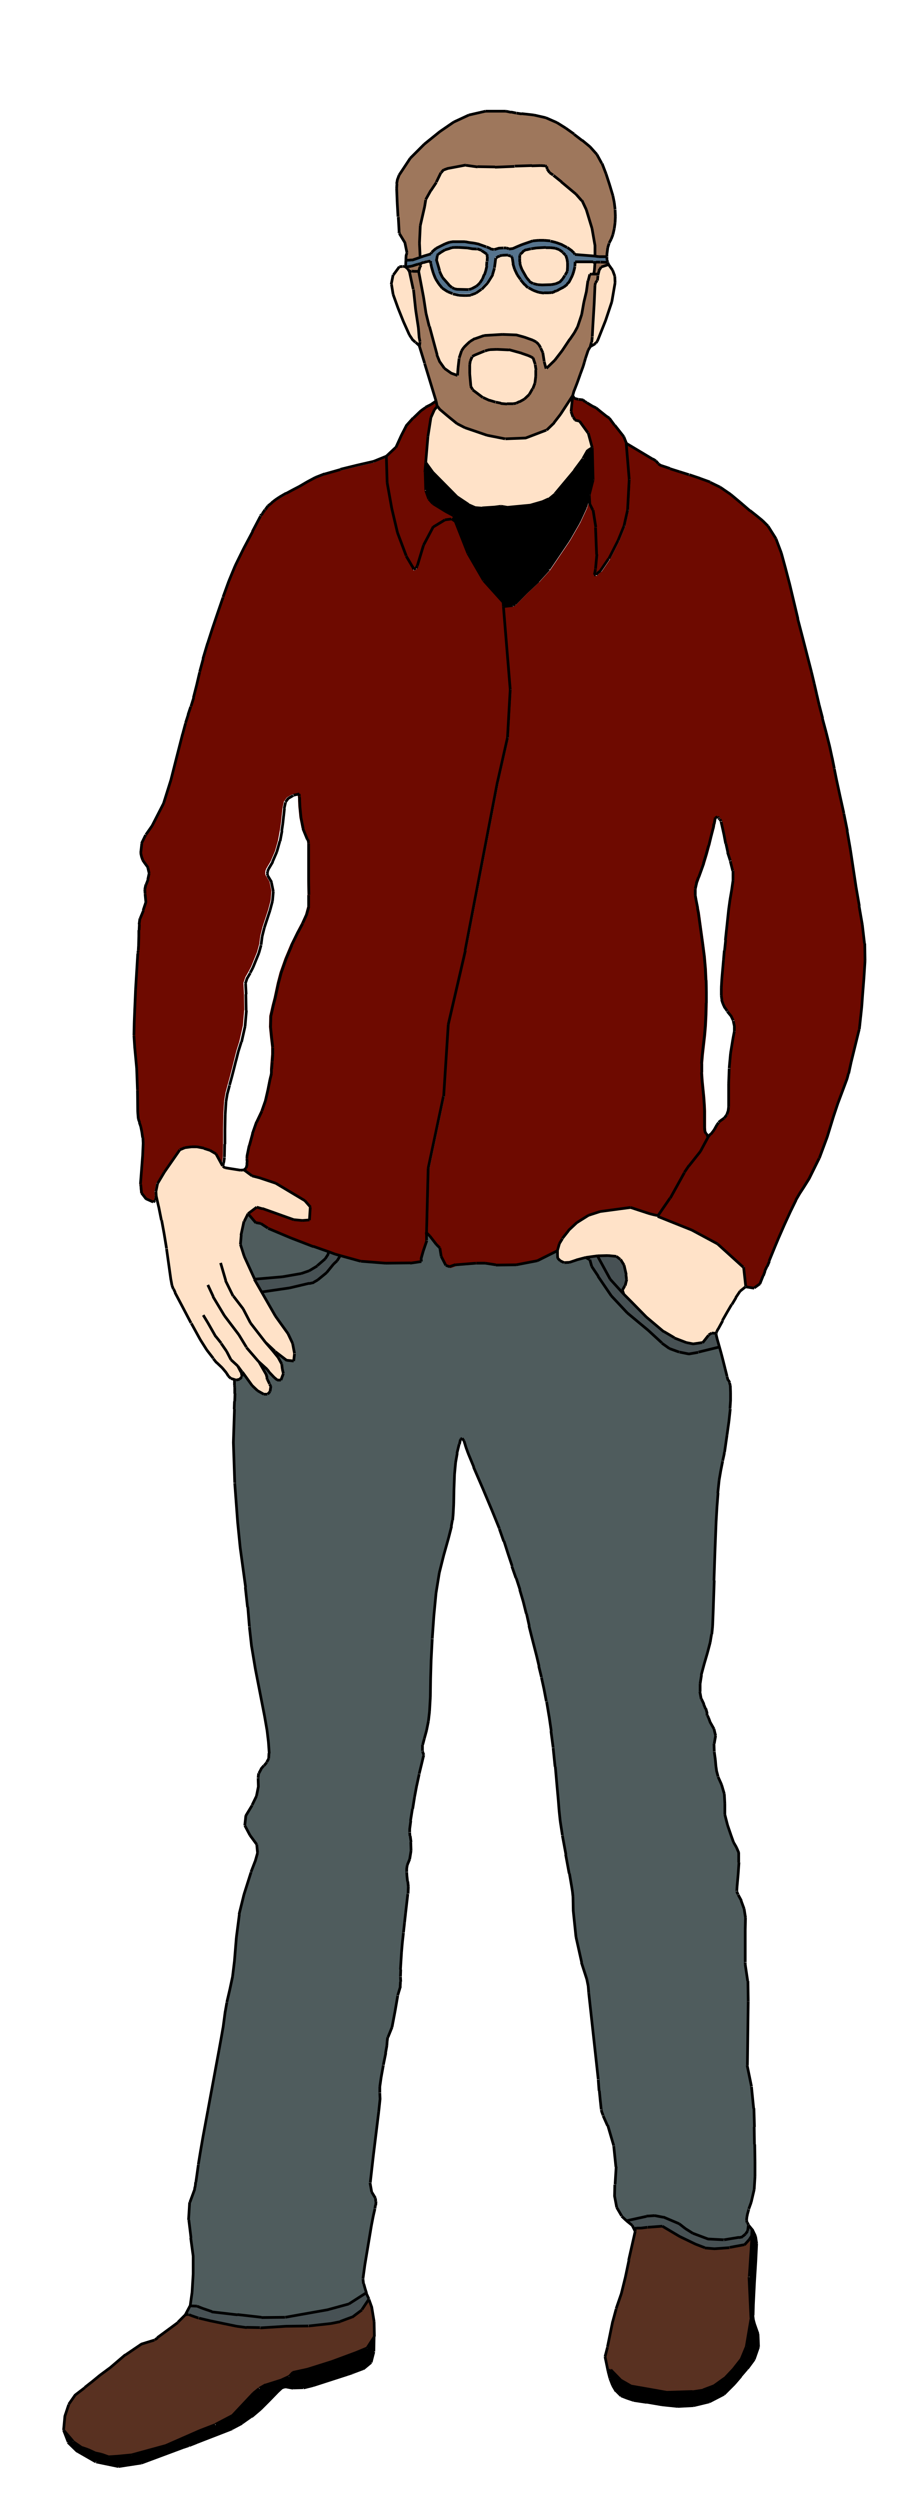 <?xml version="1.0" encoding="utf-8"?>
<!-- Generator: Adobe Illustrator 20.0.0, SVG Export Plug-In . SVG Version: 6.00 Build 0)  -->
<svg version="1.1" id="Layer_1" xmlns="http://www.w3.org/2000/svg" xmlns:xlink="http://www.w3.org/1999/xlink" x="0px" y="0px"
	 viewBox="0 0 339 919.5" style="enable-background:new 0 0 339 919.5;" xml:space="preserve">
<style type="text/css">
	.st0{fill:#4F5C5D;}
	.st1{fill:#475154;}
	.st2{fill:#593121;}
	.st3{fill:#6E0A00;}
	.st4{fill:#9E775C;}
	.st5{fill:#FFE2C8;}
	.st6{fill:#56748E;}
	.st7{fill:none;stroke:#000000;stroke-miterlimit:10;}
</style>
<g>
	<path class="st0" d="M150.1,696.6l-0.4,3.5l-0.4,3.5l-0.4,3.6l-0.4,3.6l-0.4,3.6l-0.3,3.5l-0.2,3.2l-0.2,3.2l-0.1,2.6l0.1,1.8
		l-0.1,1.8l-1,3.3l-1,5.8l-1.1,5.8l-1.5,3.7l-0.2,1.5l-0.1,1.6l-0.5,2.8l-0.9,4.4l-0.8,4.4l-0.5,3.5l0,2.2l0.1,2.3l-0.5,4.7l-2,16.3
		l-1.1,9.7l0.6,3.4l1.4,2.3l0.1,1.2l-0.1,1.4l-0.2,1.3l-0.3,1.3l-0.3,1.3l-0.7,3.6l-1.2,7.2l-1.2,7.2l-0.7,5.1l0.2,1.8l0.5,1.8
		l0.5,1.6l-6.4,4.1l-7.7,2.1l-15.8,2.8l-8.7,0.1l-8.8-1l-9.5-1.1l-3.5-1.2l-2-0.8l-2.5-0.1l0.7-5l0.4-6.7l0-6.7l-0.9-6.7l-0.8-6.6
		l0.4-6.5l1.8-4.9l0.3-1.2l0.1-1.3l0.3-2.1l0.6-4.3l0.7-4.3l1-5.8l1.8-9.7l4.1-22.2l0.8-4.4l0.7-4l0.4-3l0.4-3l0.6-3.4l1.1-4.7
		l1-4.7l0.7-5.8l0.7-8.6l1.1-8.5l1.8-7.3l1.3-4.1l1.3-4.1l1.5-3.9l0.9-3.2l-0.3-3.1L92,675l-1.9-3.6l0.4-3.7l2.3-3.8l1.6-3.3
		l0.7-3.5l-0.1-3.2l0.2-1.7l0.8-1.5l1.1-1.3l1-1.2l0.7-1.3l0.1-2l-0.3-4.2l-0.5-4.2l-0.9-5.2L94,613.9l-1.4-8.4l-0.8-7.2l-0.6-7.3
		l-0.8-7.3l-2-14.6l-0.9-9l-1.1-14.8l-0.5-14.9l0.4-12.3l0.1-2.9l0.1-2.9l0-2.4l-0.1-0.6v-2.2l0.6,0.2l1.3-0.3l0.8-0.9l-0.3-1.7
		l-1.2-2.3l1.6,2.2l3.6,5l2,1.9l2.3,1.3h1.3l0.9-1l0.3-2l-0.5-0.8l-0.5-1.1l-0.3-0.5l-0.2-0.7l-0.4-1.4l-2.7-4.7l3.3,3l0.7,1
		l1.8,1.9l1.2,1h1.4l0.9-2.4l-0.4-1.7l-0.2-1.8l-1.3-2.4l-2.1-2.6l-2.6-3l3.5,3.3l4.3,3.3l2.6,0.3l0.3-2.7l-0.7-3.7l-1.7-3.6
		l-4.6-6.4l-5.1-8.9l10.3-1.5l7.2-1.7l1.8-0.4l1.4-0.8l3.3-2.7l2.6-3.2l1.3-1.2l1.1-1.8l7.6,2.1l9,0.7l9.2-0.1l4.1-0.6l-0.1-1.2
		l0.8-2.8l1.3-3.8l0-2l0-0.8l1.2,1.2l2.4,3.1l1.3,1.3l0.5,3.1l1.7,3.3l1.4,0.5l2.3-0.8l7.5-0.6l3.3,0l3.9,0.6l7.5-0.1l7.8-1.5
		l7.4-3.7l0,1.8l0.1,1.2l0.9,0.9l1.4,0.7l1.9-0.1l2.7-0.9l3.4-0.9l1.4,0.8l0.7,2.5l2.4,3.6l4.9,7.2l5.9,6.3l7.7,6.4l5,4.6l2.8,2
		l3.6,1.3l3.5,0.7l3.5-0.6l7.8-1.9l0.7,2.5l0.7,2.7l0.7,2.8l0.7,2.8l0.4,1.4l0.5,0.9l0.3,0.9l0.1,2.6l0,3.1l-0.2,3l-0.5,4.6l-0.7,5
		l-0.9,6.3l-0.1,0.3l-0.1,0.3l-0.6,2.7l-0.7,3.5l-0.6,3.5l-0.5,4.8l-0.4,5.2l-0.3,5.2l-0.4,10.2l-0.4,11.7l-0.4,11.7l-0.2,5.1
		l-0.3,3l-0.5,3l-1,3.8l-1.2,4.1l-1.1,4.1l-0.5,3.2l0,2.9l0.5,2.7l0.9,1.9l0.7,1.7l0.5,1.8l0.1,0.8l0.2,0.4l0.2,0.4l0.7,1.9l1.3,2.3
		l0.6,2.5l-0.5,2.9l0.1,2.9l0.4,2.9l0.2,2.3l0.3,2.1l0.5,1.9l1.3,2.9l1,3.4l0.2,3.6l0,4l1,3.9l1.3,3.8l0.9,2.5l1.1,1.9l0.8,1.9
		l0,3.7l-0.3,4.4l-0.4,4.4l-0.1,1.7l0.2,0.7l0.3,0.6l1.2,2.2l1.1,3l0.5,3.2l-0.1,4.5l0,5l0,5l0,2l0,0.7l0.1,0.7l0.8,5.4l0.1,7.5
		l-0.3,23.5l1.6,7.8l0.8,8l0.2,6.9l0.1,6.4l0.1,6.4l0,5.4l-0.3,4.8l-1.1,4.7l-0.9,2.5l-0.4,1.5l-0.3,1.5l-0.1,1.1l0.2,0.9l0.4,0.8
		l-0.3,2.1l-0.8,1.2l-1.1,0.9L272,823l-5.5,0.9l-5.9-0.3l-5.6-2.1l-2.7-1.7l-2.3-1.8l-5.9-2.5l-3.1-0.6l-3.1,0.2l-7.3,1.6l-1.8-1.7
		l-1.8-3.1l-0.8-4.2l0.1-4.3l0.4-6.5l-0.8-7.7l-2.2-7.5l-1.6-3.6l-0.4-1.1l-0.3-1.1l-0.3-2.9l-0.4-4.1l-0.3-4.1l-3.5-31.8l-0.2-2.5
		L216,728l-2-6.2l-2.1-9.4l-1-9.6l-0.1-5.3l-0.2-1.9l-0.3-1.9l-0.8-4.7l-1.3-7l-1.3-7l-0.8-5.2l-0.4-3.8l-0.3-3.8l-0.5-5.5l-0.6-6.9
		l-0.7-6.9l-0.8-6.1l-0.8-5.5l-0.9-5.4l-0.9-4.7l-0.9-4.1l-1-4.1l-0.9-3.8l-0.9-3.5l-0.9-3.5l-1-4l-1-4.5l-1.1-4.4l-1.3-4.4
		l-1.4-4.3l-1.5-4.3l-1.5-4.5l-1.5-4.7l-1.6-4.6l-2.6-6.4l-3.4-8.1l-3.5-8.1l-2.1-5.1l-0.8-2.2l-0.7-2.3l-0.7-1l-0.4,0.2l-0.2,0.2
		l-0.4,1.8l-0.8,3.3l-0.6,3.4l-0.4,4.4l-0.2,5.5l-0.1,5.5l-0.2,3.8l-0.2,2.2l-0.4,2.2l-1.1,4.3l-1.8,6.4l-1.6,6.4l-1.2,7.4l-0.8,8.4
		l-0.6,8.4l-0.4,7.7l-0.2,6.9l-0.1,6.9l-0.3,5.3l-0.4,3.5l-0.7,3.5l-0.8,2.9l-0.6,2.3l0,2.3l0.5,1.4l-0.1,0.3l-0.1,0.4l-0.5,2.1
		l-1,4.1l-0.9,4.2l-0.8,4.3l-0.7,4.4l-0.7,4.4l-0.4,3l0,1.3l0.1,1.3l0.3,2.2l0.1,3.2l-0.5,3.1l-0.9,2.2l-0.2,1.3l0,1.3l0.1,1.6
		l0.2,1.9l0.2,1.9L150.1,696.6z M150.1,696.6"/>
	<path class="st1" d="M233.8,820.7l-1.1-2.2l-2.1-1.7l7.3-1.6l3.1-0.2l3.1,0.6l5.9,2.5l2.3,1.8l2.7,1.7l5.6,2.1l5.9,0.3l5.5-0.9
		l1.4-0.3l1.1-0.9l0.8-1.2l0.3-2.1l1.4,1.7l-0.1,2.3l-0.9,1.4l-1.8,2l-5.4,1l-5.6,0.4l-3.6-0.3l-3.4-1.3l-5.8-2.8l-6.4-3.8l-5.4,0.4
		l-2.4,0.3l-1.5,0l-0.7,0.1L233.8,820.7z M233.8,820.7"/>
	<path class="st2" d="M230.2,837.5l1.3-6.2l2.4-10.6l-0.1-1.1l0.7-0.1l1.5,0l2.4-0.3l5.4-0.4l6.4,3.8l5.8,2.8l3.4,1.3l3.6,0.3
		l5.6-0.4l5.4-1l1.8-2l0.9-1.4l-1,15.1l0.7,15l-1.8,10.7l-1.9,4.6l-2.9,3.7l-3.2,3.4l-3.9,2.8l-4,1.5l-3.9,0.6l-9.5,0.3l-7.9-1.4
		l-5.2-0.9l-4-2.3l-3.6-3.7l-1,0.4l-1.1-5.3l0.9-3.5l0.9-4.4l1-4.9l1.3-4.8l1.9-5.5L230.2,837.5z M230.2,837.5"/>
	<path d="M238,883.6l-4.7-0.7l-2.4-0.8l-2.3-0.9l-1.7-1.7l-1.3-2.2l-1-2.6l-0.7-2.7l1-0.4l3.6,3.7l4,2.3l5.2,0.9l7.9,1.4l9.5-0.3
		l3.9-0.6l4-1.5l3.9-2.8l3.2-3.4l2.9-3.7l1.9-4.6l1.8-10.7l-0.7-15l1-15.1l0.1-2.3l1.2,2.5l0.4,2.7l-0.3,6.3l-0.5,8.1l-0.4,8.1
		l-0.1,3.9l0.2,1.6l0.4,1.5l1.3,3.7l0.2,4.8l-1.6,4.6l-2.5,3.4l-2.4,2.8l-2.4,2.8l-3.8,3.8l-5.4,2.8l-5.8,1.4l-5.8,0.3l-5.8-0.6
		L238,883.6z M238,883.6"/>
	<path class="st1" d="M68.2,851.4l1.8-3.4l2.5,0.1l2,0.8l3.5,1.2l9.5,1.1l8.8,1l8.7-0.1l15.8-2.8l7.7-2.1l6.4-4.1l0.5,1.1l0.5,1.1
		l-2.6,3.9l-3.6,2.7l-4.3,1.6l-3.5,0.7l-8.2,0.9l-8.3,0.1l-9.5,0.6l-5-0.1l-3.7-0.5l-9.7-2l-4.2-1l-2.6-0.9l-1-0.4L68.2,851.4z
		 M68.2,851.4"/>
	<path class="st2" d="M65.5,854.1l2.7-2.7l1.3-0.2l1,0.4l2.6,0.9l4.2,1l9.7,2l3.7,0.5l5,0.1l9.5-0.6l8.3-0.1l8.2-0.9l3.5-0.7
		l4.3-1.6l3.6-2.7l2.6-3.9l1,2.8l0.9,5.5l0.1,5.5l-2.7,4.2l-4.1,1.7l-8.9,3.3l-8.9,2.8l-5.5,1.2l-1.4,1.5l-2.6,1.2l-6,1.9l-2.3,1.3
		l-2.1,1.7l-7.8,8.3l-6.3,3.3l-5.7,2.2l-12.3,5.4l-12.8,3.5l-5.1,0.5l-3.2,0.2l-2.8-1l-2.3-0.5l-2.6-1.2l-2.3-0.8l-3.3-2.3l-3.5-4.1
		l0.5-5.3l1.4-4.2l2.5-3.6l3.4-2.6l2.8-2.2l2.8-2.3l3.8-2.8l5.5-4.7l5.9-4l4.9-1.5l0.1-0.1l0.1-0.1l0.9-0.6l4.9-3.6L65.5,854.1z
		 M65.5,854.1"/>
	<path d="M28.5,901.7l-3.5-3.4l-1.7-4.4l3.5,4.1l3.3,2.3l2.3,0.8l2.6,1.2l2.3,0.5l2.8,1l3.2-0.2l5.1-0.5l12.8-3.5l12.3-5.4l5.7-2.2
		l6.3-3.3l7.8-8.3l2.1-1.7l2.3-1.3l6-1.9l2.6-1.2l1.4-1.5l5.5-1.2l8.9-2.8l8.9-3.3l4.1-1.7l2.7-4.2l-0.1,5.5l-1,3.9l-2.9,2.4
		l-3.2,1.2l-0.3,0.1l-0.3,0.1l-1.8,0.6l-12.7,4.1l-3.6,0.9l-3.7,0.1l-2.7-0.5l-0.8,0.1l-0.8,0.3l-1.5,1.4l-3.1,3.2l-3.2,3.2
		l-3.3,2.8l-3.4,2.4l-3.6,1.9l-12.9,5l-0.7,0.3l-2.3,0.9l-2.1,0.7l-15.3,5.7l-8.5,1.3l-8.2-1.7L28.5,901.7z M28.5,901.7"/>
	<path class="st3" d="M272.5,184.8l3.6,3.1l2.4,1.9l2.2,1.8l2,2l2.9,4.6l2,5.3l1.5,5.5l1.6,6.1l1.5,6.3l1.5,6.3l1.7,6.5l1.7,6.6
		l1.7,6.6l1,4.2l0.9,3.9l0.9,3.9l1.3,5l1.4,5.2l1.3,5.2l0.9,4.2l0.8,4l0.8,4l1.3,6l1.4,6.3l1.3,6.4l1.2,6.9l2.1,13.9l1.2,6.9
		l1.2,6.9l0.8,6.9l0.1,6.4l-0.4,6.3l-0.5,6.3l-0.3,4.2l-0.4,3.8l-0.4,3.8l-0.1,0.7l0,0.2l-0.1,0.2l-2.9,11.8l-0.5,2.3l-0.4,1.9
		l-0.5,1.9l-1.6,4.3l-1.8,4.8l-1.6,4.8l-2.3,7.5l-2.9,7.8l-3.7,7.5l-2,3.2l-1.5,2.3l-1.4,2.4l-2.1,4.3l-2.2,4.8l-2.1,4.8l-1.3,3.1
		l-1.1,2.7l-1.1,2.7l-0.8,1.9l-0.8,1.7l-0.6,1.7l-1.2,3l-2.1,1.5l-3.1-0.5l-0.8-7.2l-9.5-8.6l-9.5-5.1l-12.5-5l0.2-0.3l4.4-6.4
		l5.2-9.4l1.7-2.5l4.2-5.3l2.9-5.4l0.4-0.5l0.4-0.5l0.4-0.5l0.4-0.5l0.5-0.7l0.5-0.9l0.5-0.9l0.6-0.8l0.7-0.6l1.4-1l0.9-1.2l0.5-1.4
		l0.2-1.6l0-3.1l0-5.5l0.2-5.5l0.5-5.5l0.9-5.5l0.5-2.6l0-2l-0.4-1.9l-0.9-1.9l-1.3-1.6l-0.9-1.3l-0.7-1.5l-0.5-1.5l-0.2-1.5l0-2.9
		l0.2-3.4l0.3-3.4l0.3-3.4l0.3-3.5l0.4-3.8l0.4-3.8l0.4-3.8l0.4-3.8l0.5-3.6l0.6-3.5l0.5-3.5l0-3.6l-0.9-3.6l-1-3.1l-0.7-3.2
		l-0.6-3.2l-0.7-3.2l-0.4-1.7l-0.2-0.5l-0.3-0.4l-0.3-0.4l-0.3-0.4l-0.8,0.4l-0.2,0.4l-0.3,1.7l-0.2,0.9l-0.2,0.9l-0.8,3.1l-0.8,3.3
		l-0.9,3.3l-1,3.3l-1,2.8l-0.8,2.2l-0.8,2.2l-0.5,2.2l0,2.3l0.3,1.7l0.3,1.5l0.3,1.5l0.3,1.5l1.6,11.6l0.6,4.6l0.4,4.6l0.2,4.3
		l0.1,4.2l0,4.2l-0.1,4.2l-0.2,4.1l-0.3,3.5l-0.4,3.5l-0.4,3.5l-0.3,3.5l0,3.2l0.2,3l0.3,3l0.3,3l0.2,2.9l0.1,2.1l0,2.1l0,2.1l0,2.1
		l0.1,1.3l0.2,0.6l0.3,0.6l0.4,0.6l0.3,0.6l-2.9,5.4l-4.2,5.3l-1.7,2.5l-5.2,9.4l-4.4,6.4l-1.2-0.2l-2-0.5l-5.2-1.7l-1.8-0.6
		l-11.2,1.5l-4.3,1.4l-4.3,2.7l-3.1,2.9l-2.3,2.9l-1.1,1.8l-0.7,2.5l-7.4,3.7l-7.8,1.5l-7.5,0.1l-3.9-0.6l-3.3,0l-7.5,0.6l-2.3,0.8
		l-1.4-0.5l-1.7-3.3l-0.5-3.1l-1.3-1.3l-2.4-3.1l-1.2-1.2l0.6-23.8l5.6-26.4l1.7-26.5l6.3-27.2l11.9-62l3.7-16.4l1-17.7l-2.5-30.5
		l2.6-0.3l0.9-0.1l0.8-0.6l4-4.1l4.5-4.2l4-4.4l7.3-10.8l3.8-6.6l2.5-5.4l1.3-4.5l0.2,3.4l1.1,2.2l1,6.3l0.4,10l-0.5,5.3l-0.4,2.1
		l0.6,0.1l0.4-0.6l1.3-1l3-4.4l3.4-6.7l2.2-5.4l1.3-5.8l0.6-11.3l-1.1-13.2l9.7,5.8l1.1,0.7l0.9,1l1.1,0.7l3.3,1.1l3.5,1.1l3.5,1.1
		l3.9,1.3l3.9,1.4l3.7,1.8l3.8,2.6L272.5,184.8z M272.5,184.8"/>
	<path class="st4" d="M215.1,133.2l-0.4,1.4l-1.1,3l-1.1,3.1l-1.2,3.1l-0.5,1.8l-4.5,6.9l-2.4,3.1l-2.8,2.7l-7.6,2.9l-7.6,0.3
		l-6.6-1.3l-8.2-2.8l-2.9-1.5l-3.2-2.6l-3.2-2.7l-0.9-1.2l-0.4-1.9l-4.2-13.8l-2-6.5l0.2-1.4l-0.3-1.5l-0.3-3.7l-1-6.6l-0.8-7.5
		l-1.4-6.5l0.8-0.2l0.7,0.1l1.9,0l1.8,9.5l0.9,5.9l1.2,4.9l2.8,10.4l1.1,2.7l1.7,2.4l2.4,1.7l2.5,0.9l0.2-2.8l0.4-3.5l0.9-2.7
		l0.8-1.2l1.2-1.2l1.1-1l1.8-1.1l3.4-1.2l6.7-0.4l5.3,0.2l2.9,0.8l3.1,1.1l1.3,0.7l0.9,0.9l0.7,1.2l0.8,1.7l0.5,3.2l0.7,2.6l3.1-3
		l2.7-3.5l2.8-4.2l1.7-2.5l1.2-2.2l1.5-4.5l0.8-4.5l0.9-3.8l0.6-4.3l0.5-1.9l0.1-0.4l0.6-0.1l1,0l1.5,0l-0.1,0.5l-0.2,1.8l-0.6,0.8
		l-0.2,0.9l-0.1,2.4l-0.2,4.5l-0.5,8.3l-0.2,3.7l-0.2,2l-0.4,1.4l-0.9,1.5l-1,3L215.1,133.2z M172.9,137.5l0.4,4.5l0.8,1.3l0,0.1
		l3.7,2.8l2.4,1.1l2.3,0.7l1.9,0.4l2.3,0.2l2.3,0l1.1-0.2l1.2-0.6l1.8-1l1.8-1.7l1.2-2.1l0.8-2.1l0.3-2.5l0-2.3l-0.3-2l-0.8-2.4
		l-0.6-0.4l-1.1-0.5l-2.6-0.9l-4.7-1.3l-4.4-0.2l-2.6,0.1l-0.9,0.2l-0.9,0.3l-3.9,1.6l-0.8,0.4l-0.7,1.6l-0.2,1.3L172.9,137.5z
		 M172.9,137.5"/>
	<path class="st4" d="M208.2,47.1l3.1,2.2l3,2.3l2.9,2.4l2.5,2.8l1.8,3.3l1.5,3.9l1.3,4l1.2,4l0.5,2.5l0.3,2.5l0.1,2.5l-0.1,2.3
		l-0.3,2.2l-0.5,2.2l-0.6,1.6l-0.8,1.5l-0.5,1.6l-0.3,2.3l0,1.1l-3,0l-1.4-0.2l0-4l-1.1-6.3l-2.1-6.9l-1.6-3.4l-2.1-2.4l-5.4-4.5
		l-3-2.4l-1.3-0.9l-0.9-1.3l-0.2-1l-0.5-0.2l-1.7-0.1l-3.3,0.1l-6.3,0.2l-7.2,0.3l-6.4-0.1l-4.3-0.6l-3.7,0.7l-3.2,0.6l-1.4,0.5
		l-0.9,1.1l-1.7,3.5l-2,3l-1.9,3.4l-0.4,2.5l-1.6,7l-0.3,6.4l0.2,4.1l0,0.6v0.3l0.2,0.2l-1.1,0.4l-2.1,0.7l-1.2,0.1l-0.5,0l-0.4,0.1
		l0-0.5l0.1-1.4l0.3-0.9l-0.8-3.9l-2-3.3l-0.1-0.2l-0.1-0.3l0-0.4l-0.3-5.2l-0.3-5.2l-0.2-5.2l0.1-1.7l0.3-1.7l0.6-1.6l4.1-6.2
		l5.2-5.2l5.7-4.6l5.1-3.5l5.6-2.6l6.1-1.4h7.5l1.9,0.4l1.9,0.4l1.9,0.3l4.5,0.5l4.4,1l4.1,1.8L208.2,47.1z M208.2,47.1"/>
	<path class="st5" d="M225.5,99.4l0.8,2.2l0.1,2.4l-1.2,7l-2.3,6.9l-2.7,6.8l-0.4,0.9l-0.4,0.5l-0.5,0.3l-1.6,0.9l0.4-1.4l0.2-2
		l0.2-3.7l0.5-8.3l0.2-4.5l0.1-2.4l0.2-0.9l0.6-0.8l0.2-1.8l0.1-0.5l0.3-1.2l0.9-1.4l2.7-0.9L225.5,99.4z M225.5,99.4"/>
	<path class="st5" d="M263.8,489.8l-0.2,0.5l-1.6-0.1l-1.2,0.7l-2.2,2.8l-3.4,0.5l-2.6-0.5l-4.4-1.7l-3.9-2.3l-6.4-5.4l-5.6-5.7
		l-2.7-2.7l-0.5-1.5l0.9-1.6l0.6-2.4l-0.2-1.7l-0.8-3.5l-1.3-2.1l-1.4-1.1l-3.1-0.3l-3.9,0.1l-4.3,0.6l-3.4,0.9l-2.7,0.9l-1.9,0.1
		l-1.4-0.7l-0.9-0.9l-0.1-1.2l0-1.8l0.7-2.5l1.1-1.8l2.3-2.9l3.1-2.9l4.3-2.7l4.3-1.4l11.2-1.5l1.8,0.6l5.2,1.7l2,0.5l1.2,0.2
		l-0.2,0.3l12.5,5l9.5,5.1l9.5,8.6l0.8,7.2l-2,1.6l-1.6,2.4l-1.5,2.5l-1.7,2.9l-1.7,3l-1.7,3.1L263.8,489.8z M263.8,489.8"/>
	<path class="st1" d="M262,490.3l1.6,0.1l0,0.5l0.5,2.1l0.7,2.5l-7.8,1.9l-3.5,0.6l-3.5-0.7l-3.6-1.3l-2.8-2l-5-4.6l-7.7-6.4
		l-5.9-6.3l-4.9-7.2l-2.4-3.6l-0.7-2.5l-1.4-0.8l4.3-0.6l4.7,8.6l5,5.5l2.7,2.7l5.6,5.7l6.4,5.4l3.9,2.3l4.4,1.7l2.6,0.5l3.4-0.5
		l2.2-2.8L262,490.3z M262,490.3"/>
	<path class="st1" d="M229.1,474.5l0.5,1.5l-5-5.5l-4.7-8.6l3.9-0.1l3.1,0.3l1.4,1.1l1.3,2.1l0.8,3.5l0.2,1.7l-0.6,2.4L229.1,474.5z
		 M229.1,474.5"/>
	<path class="st6" d="M219,94.2l1.4,0.2l3,0l0,1.1l0.3,0.8l-2.7-0.1l-1.5,0l-0.5,0.2l-0.7-0.2l-6.6,0l-0.1,1.7l-0.4,1.7l-0.5,1.5
		l-0.9,1.8l-0.5,0.9l-0.6,0.6l-1.3,1l-1.6,0.8l-1,0.6l-0.9,0.2l-1.1,0.4l-0.9,0.1l-1.9,0l-2-0.3l-1.9-0.7l-1.8-1l-0.7-0.5l-0.7-0.7
		l-1.5-1.8l-1.2-1.7l-1-2.1l-0.6-2l-0.3-2l-0.2-0.6l-0.3-0.3l-1-0.3l-2.2,0.1l-0.9,0.2l-0.9,0.3l-0.5,0.4l-0.1,0.5l-0.1,0.9
		l-0.3,2.2l-0.7,2.4l-1.3,2.1l-0.7,1.1l-0.7,0.7l-1.4,1.5l-2,1.4l-1.9,0.7l-2.1,0.1l-2.3-0.1l-2.2-0.5l-1.8-0.7l-2-1.3l-1.3-1.6
		l-1.2-1.9l-0.8-2l-0.7-2.4l-0.2-1.1l0-1l-1.3,0.2l-1.4,0.4l-1.1,0.5l-1,0.2l-2.2,0.7l-2.2,0.3l0.1-2.4l0.4-0.1l0.5,0l1.2-0.1
		l2.1-0.7l1.1-0.4l1.1-0.4l2.7-0.8l0.2-0.6l0.6-0.6l1.1-0.9l3.2-1.6l1.6-0.6l1.3-0.2l3.2,0l1.4,0l1.5,0.3l1.7,0.2l1.9,0.4l2.8,1
		l1.4,0.6l1.4,0.3l1.7-0.5l1.8-0.1l1,0l0.9,0.3l1.6-0.2l1.8-0.8l1.7-0.7l3.8-1.3l2.1-0.2l2.1,0l2.3,0.2l2,0.5l2.2,0.8l1.9,1l1.8,1.3
		l0.8,0.7l0.3,0.6l6.3,0.5L219,94.2z M191.5,93.5l-0.2,0.3l0,1.1l0,1.3l0,0.8l0.2,0.8l0.5,1.3l1.7,3l1.1,1.3l1.4,0.8l1.6,0.4
		l1.7,0.1l3.4-0.1l1.6-0.3l1.4-0.6l1.2-1.3l0.8-1.3l0.8-1.4l0.1-1.6l0-1.6l-0.2-1.3l-0.5-1.5l-0.9-0.9l-1.4-1l-1.4-0.5l-1.8-0.2
		l-1.7,0l-3.5,0.2l-1.9,0.3l-1.7,0.4l-0.8,0.4l-0.5,0.4l-0.7,0.7L191.5,93.5z M161.6,98.8l0.2,0.8l0.3,0.8l0.8,1.6l2.3,2.6l1.3,1.1
		l0.7,0.4l1,0.2l3.7,0.1l0.7,0l1-0.3l1.7-0.9l0.6-0.5l0.7-0.7l1-1.5l0.6-1.6l0.5-1.5l0.4-1.8l0.1-1.6l0.1-1.7l0-0.7l-0.1-0.3
		l-0.4-0.3l-1.5-1l-1.7-0.6l-1.8-0.1l-1.7-0.3l-3.3-0.2l-1.7,0l-0.8,0.1l-0.9,0.3l-1.7,0.5l-1.5,0.9l-0.7,0.5l-0.3,0.2l-0.4,0.4
		l-0.3,1.7l-0.1-0.2L161.6,98.8z M161.6,98.8"/>
	<path class="st5" d="M219,90.2l0,4l-1.1-0.1l-6.3-0.5l-0.3-0.6l-0.8-0.7l-1.8-1.3l-1.9-1l-2.2-0.8l-2-0.5l-2.3-0.2l-2.1,0l-2.1,0.2
		l-3.8,1.3l-1.7,0.7l-1.8,0.8l-1.6,0.2l-0.9-0.3l-1,0l-1.8,0.1l-1.7,0.5l-1.4-0.3l-1.4-0.6l-2.8-1l-1.9-0.4l-1.7-0.2l-1.5-0.3
		l-1.4,0l-3.2,0l-1.3,0.2l-1.6,0.6l-3.2,1.6l-1.1,0.9l-0.6,0.6l-0.2,0.6l-2.7,0.8l-1.1,0.4l-0.2-0.2v-0.3l0-0.6l-0.2-4.1l0.3-6.4
		l1.6-7l0.4-2.5l1.9-3.4l2-3l1.7-3.5l0.9-1.1l1.4-0.5l3.2-0.6l3.7-0.7l4.3,0.6l6.4,0.1l7.2-0.3l6.3-0.2l3.3-0.1l1.7,0.1l0.5,0.2
		l0.2,1l0.9,1.3l1.3,0.9l3,2.4l5.4,4.5l2.1,2.4l1.6,3.4l2.1,6.9L219,90.2z M219,90.2"/>
	<path class="st3" d="M230.6,163.1l1.1,13.2l-0.6,11.3l-1.3,5.8l-2.2,5.4l-3.4,6.7l-3,4.4l-1.3,1l-0.4,0.6l-0.6-0.1l0.4-2.1l0.5-5.3
		l-0.4-10l-1-6.3l-1.1-2.2l-0.2-3.4l1.4-5.5l-0.3-11.8l-1.5-5.5l-3.1-4.3l-1.7-0.4l-0.7-1.1l-0.7-2l0.6-5.9l0.6,1l1.5,0.4l1.7,0.2
		l0.8,0.7l0.6,0.2l0.3,0.2l1.8,1.1l1.3,0.6l1.2,1l2.5,2l1.2,0.8l0.8,1.1l1.1,1.5l3.3,4.2L230.6,163.1z M230.6,163.1"/>
	<path class="st3" d="M157.6,429.7l-0.6,23.8l-0.1-0.1l0.1,1l0,2l-1.3,3.8l-0.8,2.8l0.1,1.2l-4.1,0.6l-9.2,0.1l-9-0.7l-7.6-2.1
		l-1.8-0.5l-2.4-0.9l-5.7-2l-8.3-3.2l-8.3-3.5L96,450l-1.9-0.3l-2.9-3.4l3.2-2.4l2.1,0.6l11.5,4.1l3.2,0.3l2.6-0.2l0.3-4.8l-2.1-2.4
		l-10.7-6.4l-5.7-1.9l-3.1-0.8l-3-2.2l0.8-0.7l0.3-1.1l0-1.1l-0.1-0.8l0-0.7l0-0.7l0.8-3.9l1.2-4.4l1.5-4.3l1.9-4l1.3-3.7l0.9-3.9
		l0.8-4l0.4-1.6l0.1-0.7l0-0.7l0-1l0.2-2.6l0.2-2.6l0-2.6l-0.4-3.4l-0.4-4l0.1-4l0.9-4l0.7-2.7l0.6-2.8l0.6-2.8l1-3.8l1.8-5.1l2.1-5
		l2.4-4.9l1.7-3.2l1.4-3.1l0.9-3.3l0-4.1l-0.1-5.5l0-5.5l0-5.5l0-2l0-0.5l-0.1-0.5l-0.4-0.9l-1.6-3.9l-0.8-4l-0.4-4.1l-0.1-2.2
		l0-0.8l-0.1-0.8l-0.1-0.9l-2.2,0.5l-1.7,1l-1.1,1.5l-0.5,2.3l-0.3,2.8l-0.3,2.8l-0.4,2.7l-0.7,3.8l-1.1,3.9l-1.6,3.7l-1.6,2.7
		l-0.3,0.8l-0.1,0.8l0.1,0.7l1.5,2.5l0.7,3.4l-0.3,3.5l-0.9,3.4l-2.1,6.4l-0.8,3.2l-0.4,3.1l-0.8,2.9l-1.1,2.7l-1.1,2.7l-1,1.9
		l-1.1,1.9l-0.7,2.1l0.2,3.9l0.1,5.9l-0.5,5.9l-1.3,5.8l-1.1,3.5l-0.8,3.2l-0.8,3.2l-0.8,3.1l-0.8,2.9l-0.8,3l-0.5,3l-0.3,4.8
		l-0.1,5.5l0,5.5l-0.1,4.8l-0.1,1l-0.2,1.1l-0.3,1.1l-2.4-4.4l-2.2-1.3l-2.2-0.7l-2.6-0.5l-2,0l-2.4,0.3l-1.9,0.8l-5.7,8.2l-2.5,4.2
		l-0.6,2.9l0.1,1.7l-0.3,1.7l-0.7,0.5l-2.7-1.2l-1.7-2.2l-0.3-3.2l0.4-5.2l0.4-5.2l0.2-4.7l-0.1-2.1l-0.3-2.1l-0.4-2l-0.5-1.4
		l-0.5-1.4l-0.2-2.5l-0.1-8l-0.3-8l-0.7-7.5l-0.3-4.6l0.1-4.7l0.2-5.1l0.3-7.1l0.8-13.2l0.1-0.3l0.1-0.3l0.1-0.5l0.1-1.7l0.1-3.5
		l0-2.2l0.1-2.1l0.3-2.2l1.2-2.9l1-3l-0.3-3.1l-0.1-1.6l0.4-1.8l0.7-1.8l0.5-2.3l-0.5-2.1l-1.4-1.9l-0.6-0.9l-0.4-1.1l-0.3-1.4
		l0.4-3.5l1.5-3.1l2.3-3.3l4.2-8.2l2.7-8.6l2.1-8.3l1.1-4.3l1.1-4.3l1.1-4.1l1-3.1l1-3l1-3.2l1.2-4.7l1.1-4.7l1.3-4.8l1.7-5.7
		l1.8-5.6l1.9-5.6l2-5.8l2.1-5.8l2.4-5.8l3.1-6.3l3.3-6.2l3-5.7l0.3-0.5l0.4-0.4l0.4-0.5l0.5-0.8l0.5-0.7l0.5-0.7l1.5-1.2l1.4-1.1
		l1.5-1l2.4-1.4l2.4-1.3l2.5-1.3l2.9-1.7l3-1.6l3.3-1.3l6-1.7l6.1-1.5l6.1-1.4l4.7-1.9l0.3,9.7l1.7,9.5l2.1,8.9l3.2,8.5l2.3,3.9
		l0.5,1.1l0.9-0.4l0.5-0.9l2.3-7.6l3.6-6.8l4.3-2.6l2.3-0.3l1.4,1l4.6,11.7l5.8,10l7.2,8l0.1,1.6l2.5,30.5l-1,17.7l-3.7,16.4
		l-11.9,62l-6.3,27.2l-1.7,26.5L157.6,429.7z M157.6,429.7"/>
	<path d="M187.9,222.8l-2.6,0.3l-0.1-1.6l-7.2-8l-5.8-10l-4.6-11.7l-0.7-2.3l-2.8-1.5l-4.7-2.9l-1.5-1.7l-1.1-3.1l-0.2-6.6l0.3-3.6
		l2.6,3.6l8.9,9l4.2,2.8l2.5,1.1l2.6,0.2l4.6-0.3l2.3-0.3l2.4,0.4l8.4-0.8l4.5-1.3l2.2-1l2.3-1.9l7.2-8.6l3.2-4.3l1.7-3l1.6-1
		l0.3,11.8l-1.4,5.5l-1.3,4.5l-2.5,5.4l-3.8,6.6l-7.3,10.8l-4,4.4l-4.5,4.2l-4,4.1l-0.8,0.6L187.9,222.8z M187.9,222.8"/>
	<path class="st4" d="M153.7,97.2l1-0.2l0.2,0.3l0,0.3l-0.2,0.5l-0.5,1.7l-1.9,0l-0.7-0.1l-0.8,0.2l-0.6-1l-0.8-0.7l2.2-0.3
		L153.7,97.2z M153.7,97.2"/>
	<path class="st5" d="M154.9,97.3l-0.2-0.3l1.1-0.5l1.4-0.4l1.3-0.2l0,1l0.2,1.1l0.7,2.4l0.8,2l1.2,1.9l1.3,1.6l2,1.3l1.8,0.7
		l2.2,0.5l2.3,0.1l2.1-0.1l1.9-0.7l2-1.4l1.4-1.5l0.7-0.7l0.7-1.1l1.3-2.1l0.7-2.4l0.3-2.2l0.1-0.9l0.1-0.5l0.5-0.4l0.9-0.3l0.9-0.2
		l2.2-0.1l1,0.3l0.3,0.3l0.2,0.6l0.3,2l0.6,2l1,2.1l1.2,1.7l1.5,1.8l0.7,0.7l0.7,0.5l1.8,1l1.9,0.7l2,0.3l1.9,0l0.9-0.1l1.1-0.4
		l0.9-0.2l1-0.6l1.6-0.8l1.3-1l0.6-0.6l0.5-0.9l0.9-1.8l0.5-1.5l0.4-1.7l0.1-1.7l6.6,0l0.7,0.2l-0.2,2.7l-0.2,1.2l0,0.3l-1,0
		l-0.6,0.1l-0.1,0.4l-0.5,1.9l-0.6,4.3l-0.9,3.8l-0.8,4.5l-1.5,4.5l-1.2,2.2l-1.7,2.5l-2.8,4.2l-2.7,3.5l-3.1,3l-0.7-2.6l-0.5-3.2
		L199,128l-0.7-1.2l-0.9-0.9l-1.3-0.7L193,124l-2.9-0.8l-5.3-0.2l-6.7,0.4l-3.4,1.2l-1.8,1.1l-1.1,1l-1.2,1.2l-0.8,1.2l-0.9,2.7
		l-0.4,3.5l-0.2,2.8l-2.5-0.9l-2.4-1.7l-1.7-2.4l-1.1-2.7l-2.8-10.4l-1.2-4.9l-0.9-5.9l-1.8-9.5l0.5-1.7l0.2-0.5L154.9,97.3z
		 M154.9,97.3"/>
	<path class="st5" d="M150.1,98.9l0.6,1l1.4,6.5l0.8,7.5l1,6.6l0.3,3.7l0.3,1.5l-0.2,1.4l-1.4-1.3l-1.3-1.2l-1-1.5l-2.2-4.9l-2-5
		l-1.8-5l-0.6-3.7l0.7-3.5l2.2-3l1.2-0.1l0.5,0l0.6,0.2L150.1,98.9z M150.1,98.9"/>
	<path class="st4" d="M220.4,99.6l-0.3,1.2l-1.5,0l0-0.3l0.2-1.2l0.2-2.7l0.5-0.2l1.5,0l2.7,0.1l0.3,0.8l-2.7,0.9L220.4,99.6z
		 M220.4,99.6"/>
	<path class="st5" d="M216.5,159.2l1.5,5.5l-1.6,1l-1.7,3l-3.2,4.3l-7.2,8.6l-2.3,1.9l-2.2,1l-4.5,1.3l-8.4,0.8l-2.4-0.4l-2.3,0.3
		l-4.6,0.3l-2.6-0.2l-2.5-1.1l-4.2-2.8l-8.9-9l-2.6-3.6l0.8-9.5l1.1-7l1.3-2.9l1.1-1.3l0.9,1.2l3.2,2.7l3.2,2.6l2.9,1.5l8.2,2.8
		l6.6,1.3l7.6-0.3l7.6-2.9l2.8-2.7l2.4-3.1l4.5-6.9l-0.6,5.9l0.7,2l0.7,1.1l1.7,0.4L216.5,159.2z M216.5,159.2"/>
	<path class="st3" d="M160.5,147.5l0.4,1.9l-1.1,1.3l-1.3,2.9l-1.1,7l-0.8,9.5l-0.3,3.6l0.2,6.6l1.1,3.1l1.5,1.7l4.7,2.9l2.8,1.5
		l0.7,2.3l-1.4-1l-2.3,0.3l-4.3,2.6l-3.6,6.8l-2.3,7.6l-0.5,0.9l-0.9,0.4l-0.5-1.1l-2.3-3.9l-3.2-8.5l-2.1-8.9l-1.7-9.5l-0.3-9.7
		l3.4-3.2l2-4.4l1.9-3.7l2.6-2.9l2.7-2.6l1.7-1.2l2-1L160.5,147.5z M160.5,147.5"/>
	<path class="st5" d="M79.5,424.4l2.4,4.4l0.9,0.7l1.8,0.3l1.9,0.3l1.9,0.3l1.3-0.1l3,2.2l3.1,0.8l5.7,1.9l10.7,6.4l2.1,2.4
		l-0.3,4.8l-2.6,0.2l-3.2-0.3l-11.5-4.1l-2.1-0.6l-3.2,2.4l-1.4,2.8l-1.1,5.1l-0.3,3.5l1.4,4.4l3.8,8.3l2.7,4.7l5.1,8.9l4.6,6.4
		l1.7,3.6l0.7,3.7l-0.3,2.7l-2.6-0.3l-4.3-3.3l-3.5-3.3l2.6,3l2.1,2.6l1.3,2.4l0.2,1.8l0.4,1.7l-0.9,2.4H102l-1.2-1l-1.8-1.9l-0.7-1
		l-3.3-3l2.7,4.7l0.4,1.4l0.2,0.7l0.3,0.5l0.5,1.1l0.5,0.8l-0.3,2l-0.9,1h-1.3l-2.3-1.3l-2-1.9l-3.6-5l-1.6-2.2l1.2,2.3l0.3,1.7
		l-0.8,0.9l-1.3,0.3l-0.6-0.2L85,507l-0.9-0.8l-0.8-1.3l-1.5-1.8l-2.1-2l-1.2-1.5l-2.4-3.1l-2.4-3.8l-3.3-6l-3.2-6.1l-2.7-5.1
		l-0.6-1.3l-0.5-1.3l-0.4-2.2l-0.8-5.7l-0.8-5.7l-0.9-5.5l-0.9-4.9l-1-5l-0.9-4l-0.1-1.7l0.6-2.9l2.5-4.2l5.7-8.2l1.9-0.8l2.4-0.3
		l2,0l2.6,0.5l2.2,0.7L79.5,424.4z M79.5,424.4"/>
	<path class="st1" d="M123.4,461.3l1.8,0.5l-1.1,1.8l-1.3,1.2l-2.6,3.2l-3.3,2.7l-1.4,0.8l-1.8,0.4l-7.2,1.7l-10.3,1.5l-2.7-4.7
		l10.4-0.9l6.9-1.2l2.9-1l3-1.8l2.9-2.5l0.9-1.4l0.4-1.2L123.4,461.3z M123.4,461.3"/>
	<path class="st0" d="M115.3,458.4l5.7,2l-0.4,1.2l-0.9,1.4l-2.9,2.5l-3,1.8l-2.9,1l-6.9,1.2l-10.4,0.9l-3.8-8.3l-1.4-4.4l0.3-3.5
		l1.1-5.1l1.4-2.8l2.9,3.4L96,450l2.6,1.7l8.3,3.5L115.3,458.4z M115.3,458.4"/>
	<path class="st5" d="M191.3,93.9l0.2-0.3l0.3-0.3l0.7-0.7l0.5-0.4l0.8-0.4l1.7-0.4l1.9-0.3l3.5-0.2l1.7,0l1.8,0.2l1.4,0.5l1.4,1
		l0.9,0.9l0.5,1.5l0.2,1.3l0,1.6l-0.1,1.6l-0.8,1.4l-0.8,1.3l-1.2,1.3l-1.4,0.6l-1.6,0.3l-3.4,0.1l-1.7-0.1l-1.6-0.4l-1.4-0.8
		l-1.1-1.3l-1.7-3l-0.5-1.3l-0.2-0.8l0-0.8l0-1.3L191.3,93.9z M191.3,93.9"/>
	<path class="st5" d="M173.3,142l-0.4-4.5l0-3.4l0.2-1.3l0.7-1.6l0.8-0.4l3.9-1.6l0.9-0.3l0.9-0.2l2.6-0.1l4.4,0.2l4.7,1.3l2.6,0.9
		l1.1,0.5l0.6,0.4l0.8,2.4l0.3,2l0,2.3l-0.3,2.5l-0.8,2.1l-1.2,2.1l-1.8,1.7l-1.8,1l-1.2,0.6l-1.1,0.2l-2.3,0l-2.3-0.2l-1.9-0.4
		l-2.3-0.7l-2.4-1.1l-3.7-2.8l0-0.1L173.3,142z M173.3,142"/>
	<path class="st5" d="M161.8,99.7l-0.2-0.8l-1-3.4l0.1,0.2l0.3-1.7l0.4-0.4l0.3-0.2l0.7-0.5l1.5-0.9l1.7-0.5l0.9-0.3l0.8-0.1l1.7,0
		l3.3,0.2l1.7,0.3l1.8,0.1l1.7,0.6l1.5,1l0.4,0.3l0.1,0.3l0,0.7l-0.1,1.7l-0.1,1.6l-0.4,1.8l-0.5,1.5l-0.6,1.6l-1,1.5l-0.7,0.7
		l-0.6,0.5l-1.7,0.9l-1,0.3l-0.7,0l-3.7-0.1l-1-0.2l-0.7-0.4l-1.3-1.1l-2.3-2.6l-0.8-1.6L161.8,99.7z M161.8,99.7"/>
	<path class="st7" d="M150.1,696.6l-0.4,3.5 M149.7,700.1l-0.4,3.5 M92.4,688.5l1.5-3.9 M144.3,745.6l-1.5,3.7 M145.4,739.8
		l-1.1,5.8 M142.7,749.3l-0.2,1.5 M142.5,750.8l-0.1,1.6 M142,755.1l-0.9,4.4 M141.1,759.6l-0.8,4.4 M142.4,752.4l-0.5,2.8
		 M139.8,767.5l0,2.2 M140.3,764l-0.5,3.5 M139.8,769.8l0.1,2.3 M139.9,772l-0.5,4.7 M136.8,806.2l1.4,2.3 M136.2,802.8l0.6,3.4
		 M138.2,808.5l0.1,1.2 M91.1,692.7l1.3-4.1 M138.4,809.7l-0.1,1.4 M159.1,602.8l-0.4,7.7 M167.1,547.7l-0.1,5.5 M156,645.5
		l-0.1,0.3 M155.3,648.3l-1,4.1 M155.8,646.2l-0.5,2.1 M155.5,644.1l0.5,1.4 M155.9,645.8l-0.1,0.4 M84.6,731.7l1-4.7 M148.9,707.2
		l-0.4,3.6 M153.4,656.6l-0.8,4.3 M154.3,652.5l-0.9,4.2 M87,712.6l1.1-8.5 M88,704.1l1.8-7.3 M85.6,727l0.7-5.8 M86.3,721.2
		l0.7-8.6 M83.5,736.4l1.1-4.7 M226.2,807.8l0.1-4.3 M202.9,636.7l-0.8-5.5 M89.8,696.8l1.3-4.1 M82.9,739.9l0.6-3.4 M275,759.6
		l1.6,7.8 M276.6,767.5l0.8,8 M216.5,730.5L216,728 M277.8,788.7l0.1,6.4 M216.7,733l-0.2-2.5 M192.6,589.1l-1.3-4.4 M208.3,682.1
		l-1.3-7 M166.5,559.2l-0.4,2.2 M172.3,534.5l-0.8-2.2 M167.3,542.3l-0.2,5.5 M212,712.4l-1-9.6 M171.5,532.3l-0.7-2.3 M183.8,562.2
		l-2.6-6.4 M188.5,576l-1.5-4.5 M202.1,631.3l-0.9-5.4 M211,702.9l-0.1-5.3 M207,675l-0.8-5.2 M158.4,624.2l-0.3,5.3 M160.5,585.9
		l-0.8,8.4 M227,811.9l-0.8-4.2 M221,773.1l-0.4-4.1 M221.3,775.9l-0.3-2.9 M226.7,797l-0.8-7.7 M226.4,803.4l0.4-6.5 M166.2,561.4
		l-1.1,4.3 M193.7,593.5l-1.1-4.4 M187,571.5l-1.5-4.7 M159.7,594.3l-0.6,8.4 M277.9,795.1l0,5.4 M277.6,782.3l0.1,6.4 M277.5,775.4
		l0.2,6.9 M277.9,800.5l-0.3,4.8 M161.7,578.5l-1.2,7.4 M174.4,539.6l-2.1-5.1 M170.8,530l-0.7-1 M185.4,566.9l-1.6-4.6
		 M158.1,629.5l-0.4,3.5 M167,553.2l-0.2,3.8 M166.8,557l-0.2,2.2 M206.2,669.8l-0.4-3.8 M205.8,666l-0.3-3.8 M222,778.1l-0.4-1.1
		 M221.6,777.1l-0.3-1.1 M168.3,534.5l-0.6,3.4 M167.7,537.9l-0.4,4.4 M165.1,565.7l-1.8,6.4 M163.3,572.1l-1.6,6.4 M170.1,529
		l-0.4,0.2 M169.7,529.2l-0.2,0.2 M169.5,529.4l-0.4,1.8 M169,531.2l-0.8,3.3 M191.4,584.7l-1.4-4.3 M189.9,580.4l-1.5-4.3
		 M195.7,602l-1-4 M194.8,598l-1-4.5 M225.9,789.2l-2.2-7.5 M223.6,781.8l-1.6-3.6 M210.4,693.8l-0.8-4.7 M209.5,689.1l-1.3-7
		 M204.3,649.8l-0.7-6.9 M203.6,642.8l-0.8-6.1 M199.3,616.9l-1-4.1 M198.4,612.8l-0.9-3.8 M230.6,816.8l-1.8-1.7 M228.8,815
		l-1.8-3.1 M216,728l-2-6.2 M214.1,721.8l-2.1-9.4 M158.7,610.4l-0.2,6.9 M158.5,617.3l-0.1,6.9 M197.5,609l-0.9-3.5 M196.6,605.5
		l-0.9-3.5 M220.5,769l-0.3-4.1 M181.2,555.8l-3.4-8.1 M205.5,662.2l-0.5-5.5 M177.8,547.7l-3.5-8.1 M205,656.7l-0.6-6.9
		 M210.9,697.6l-0.2-1.9 M210.7,695.7l-0.3-1.9 M201.1,625.8l-0.9-4.7 M200.2,621.1l-0.9-4.1 M233.8,820.7l-1.1-2.2 M232.7,818.5
		l-2.1-1.7 M230.2,837.5l1.3-6.2 M228.7,843.6l1.5-6.1 M226.8,849.1l1.9-5.5 M225.5,854l1.3-4.8 M224.5,858.8l1-4.9 M223.6,863.2
		l0.9-4.4 M222.7,866.8l0.9-3.5 M238,883.6l-4.7-0.7 M243.7,884.5l-5.8-1 M249.5,885.1l-5.8-0.6 M255.3,884.8l-5.8,0.3 M261.1,883.4
		l-5.8,1.4 M266.5,880.6l-5.4,2.8 M270.3,876.8l-3.8,3.8 M272.7,874l-2.4,2.8 M275,871.2l-2.4,2.8 M277.6,867.8l-2.5,3.4
		 M279.2,863.2l-1.6,4.6 M279,858.4l0.2,4.8 M277.7,854.7l1.3,3.7 M277.3,853.2l0.4,1.5 M277.1,851.6l0.2,1.6 M277.3,847.7l-0.1,3.9
		 M277.7,839.6l-0.4,8.1 M278.2,831.5l-0.5,8.1 M278.5,825.2l-0.3,6.3 M278.1,822.5l0.4,2.7 M276.9,820l1.2,2.5 M275.5,818.4
		l1.4,1.7 M275.1,817.5l0.4,0.8 M274.8,816.6l0.2,0.9 M274.9,815.5l-0.1,1.1 M275.2,814l-0.3,1.5 M275.6,812.6l-0.4,1.5 M276.5,810
		l-0.9,2.5 M277.6,805.3l-1.1,4.7 M146.4,734l-1,5.8 M147.4,730.6l-1,3.3 M82.5,742.8l0.4-3 M81.4,749.7l0.7-4 M80.6,754.1l0.8-4.4
		 M74.7,786l1.8-9.7 M73.7,791.8l1-5.8 M73,796.1l0.7-4.3 M72.4,800.5l0.6-4.3 M82.1,745.8l0.4-3 M72.1,802.6l0.3-2.1 M71.9,803.9
		l0.1-1.3 M71.6,805.1l0.3-1.2 M69.9,810l1.8-4.9 M69.4,816.5l0.4-6.5 M70.3,823.1l-0.8-6.6 M71.1,829.8l-0.9-6.7 M71.1,836.4l0-6.7
		 M70.7,843.1l0.4-6.7 M70,848.1l0.7-5 M68.2,851.4l1.8-3.4 M65.5,854.1l2.7-2.7 M62.8,856.2l2.7-2 M57.1,860.5l0.9-0.6 M57,860.6
		l0.1-0.1 M56.8,860.7l0.1-0.1 M51.9,862.2l4.9-1.5 M46.1,866.2l5.9-4 M40.6,870.8l5.5-4.7 M36.8,873.6l3.8-2.8 M34,875.9l2.8-2.3
		 M31.2,878.1l2.8-2.2 M27.8,880.8l3.4-2.6 M147.4,728.9l-0.1,1.8 M147.8,718l-0.2,3.2 M147.6,721.2l-0.2,3.2 M147.4,727.1l0.1,1.8
		 M147.5,724.4l-0.1,2.6 M156.2,639.4l-0.6,2.3 M155.5,641.7l0,2.3 M28.5,901.7l-3.5-3.4 M23.9,888.6l1.4-4.2 M23.4,893.8l0.5-5.3"
		/>
	<path class="st7" d="M35.3,905.5l-6.8-3.9 M43.6,907.2l-8.2-1.7 M52.1,905.9l-8.5,1.3 M152.6,660.9l-0.7,4.4 M151.8,665.3l-0.7,4.4
		 M150.8,672.6l0,1.3 M150.8,674l0.1,1.3 M151.2,669.7l-0.4,3 M148.5,710.9l-0.4,3.6 M69.5,899.5l-2.1,0.7 M71.9,898.6l-2.3,0.9
		 M72.6,898.3l-0.7,0.3 M151.2,677.5l0.1,3.2 M150.8,683.8l-0.9,2.2 M149.9,686l-0.2,1.3 M151,675.3l0.3,2.2 M151.3,680.7l-0.5,3.1
		 M149.8,690.1l0.2,1.9 M150.1,692l0.2,1.9 M149.7,687.2l0,1.3 M150.3,693.9l-0.1,2.6 M149.7,688.6l0.1,1.6 M102.2,879.7l-3.1,3.2
		 M99.1,882.9l-3.2,3.2 M92.5,888.8l-3.4,2.4 M89.1,891.3l-3.6,1.9 M95.9,886.1l-3.3,2.8 M103.7,878.3l-1.5,1.4 M148.1,714.5
		l-0.3,3.5 M107.9,878.4l-2.7-0.5 M104.5,878l-0.8,0.3 M105.3,877.9l-0.8,0.1 M111.6,878.2l-3.7,0.1 M115.3,877.4l-3.6,0.9
		 M157,636.5l-0.8,2.9 M157.7,633l-0.7,3.5 M129.8,872.7l-1.8,0.6 M130.5,872.4l-0.3,0.1 M130.2,872.6l-0.3,0.1 M136.6,868.9
		l-2.9,2.4 M133.7,871.2l-3.2,1.2 M137.6,865l-1,3.9 M137.7,859.4l-0.1,5.5 M137.7,853.9l0.1,5.5 M136.8,848.4l0.9,5.5 M135.3,844.5
		l0.5,1.1 M135.8,845.7l1,2.8 M134.8,843.4l0.5,1.1 M134.4,841.8l0.5,1.6 M133.9,840l0.5,1.8 M133.6,838.2l0.2,1.8 M134.3,833
		l-0.7,5.1 M135.5,825.8l-1.2,7.2 M136.7,818.6l-1.2,7.2 M137.4,815l-0.7,3.6 M137.7,813.7l-0.3,1.3 M138,812.4l-0.3,1.3 M138.2,811
		l-0.2,1.3 M275.3,728.6l0.1,7.5 M274.4,723.2l0.8,5.4 M274.3,722.5l0.1,0.7 M274.3,721.8l0,0.7 M274.3,719.7l0,2 M274.3,714.8l0,5
		 M274.3,709.8l0,5 M274.4,705.3l-0.1,4.5 M273.9,702.1l0.5,3.2 M272.8,699.1l1.1,3 M271.7,696.9l1.2,2.2 M271.4,696.2l0.3,0.6
		 M271.2,695.6l0.2,0.7 M271.3,693.8l-0.1,1.7 M271.7,689.4l-0.4,4.4 M272,685l-0.3,4.4 M271.9,681.3l0,3.7 M271.1,679.5l0.8,1.9
		 M270,677.6l1.1,1.9 M269.1,675.1l0.9,2.5 M267.8,671.3l1.3,3.8 M266.8,667.4l1,3.9 M266.8,663.4l0,4 M266.6,659.8l0.2,3.6
		 M265.6,656.4l1,3.4 M264.3,653.5l1.3,2.9 M263.8,651.5l0.5,1.9 M263.5,649.5l0.3,2.1 M263.3,647.2l0.2,2.3 M262.9,644.3l0.4,2.9
		 M262.8,641.3l0.1,2.9 M263.4,638.4l-0.5,2.9 M262.8,635.9l0.6,2.5 M261.5,633.6l1.3,2.3 M260.8,631.8l0.7,1.9 M260.6,631.4
		l0.2,0.4 M260.4,631l0.2,0.4 M260.2,630.2l0.1,0.8 M259.8,628.4l0.5,1.8 M259,626.8l0.7,1.7 M258.2,624.9l0.9,1.9 M257.6,622.2
		l0.5,2.7 M257.7,619.3l0,2.9 M258.2,616.1l-0.5,3.2 M259.2,612l-1.1,4.1 M260.4,607.9l-1.2,4.1 M261.4,604.1l-1,3.8 M261.9,601.1
		l-0.5,3 M262.3,598.1l-0.3,3 M262.5,593l-0.2,5.1 M262.9,581.3l-0.4,11.7 M263.2,569.6l-0.4,11.7 M263.6,559.4l-0.4,10.2
		 M264.7,544.4l-0.5,4.8 M272.5,184.8l3.6,3.1 M263.9,554.3l-0.3,5.2 M264.3,549.1l-0.4,5.2 M300.6,255.3l0.9,3.9 M268.9,515.1
		l-0.2,3 M317.4,340.1l0.8,6.9 M268.8,509.5l0.1,2.6 M215.1,133.2l-0.4,1.4 M208.2,47.1l3.1,2.2 M224.4,68l1.2,4 M225.5,99.4
		l0.8,2.2 M298.7,247.2l1,4.2 M315.1,326.3l1.2,6.9 M318.3,347l0.1,6.4 M302.7,264.2l1.4,5.2 M223.4,93.3l0,1.1 M268.5,508.6
		l0.3,0.9 M267.6,506.3l0.4,1.4 M282.7,193.5l2.9,4.6 M310.6,299.2l1.3,6.4 M226.4,81.9l-0.3,2.2 M219.7,56.8l1.8,3.3 M261.4,177.4
		l3.7,1.8 M223.1,64l1.3,4 M316.4,377.7l-0.1,0.7 M214.7,134.6l-1.1,3 M311.8,305.5l1.2,6.9 M196.5,42.3l4.4,1 M225.6,86.3l-0.6,1.6
		 M268.1,507.6l0.5,0.9 M250.1,173.5l3.5,1.1 M224,97.3l1.5,2.1 M268.9,512.1l0,3.1 M241.4,169.5l0.9,1 M268.3,522.8l-0.7,5
		 M211.3,143.7l-0.5,1.8 M268.8,518.2l-0.5,4.6 M301.5,426l-3.7,7.5 M295.8,436.7l-1.5,2.3 M294.3,439l-1.4,2.4 M293,441.4l-2.1,4.3
		 M290.9,445.7l-2.2,4.8 M288.7,450.5l-2.1,4.8 M286.6,455.3l-1.3,3.1 M263.8,489.8l-0.2,0.5 M262,490.3l1.6,0.1 M260.8,491l1.2-0.7
		 M258.6,493.9l2.2-2.8 M255.1,494.3l3.4-0.5 M252.6,493.8l2.6,0.5 M248.2,492.1l4.4,1.7 M244.3,489.7l3.9,2.3 M237.9,484.4l6.4,5.4
		 M232.3,478.7l5.6,5.7 M229.6,476l2.7,2.7 M229.1,474.5l0.5,1.5 M230,472.9l-0.9,1.6 M230.7,470.5l-0.6,2.4 M230.4,468.8l0.2,1.7
		 M229.7,465.3l0.8,3.5 M228.4,463.2l1.3,2.1 M226.9,462.1l1.4,1.1 M223.8,461.8l3.1,0.3 M219.9,461.9l3.9-0.1 M215.6,462.5l4.3-0.6
		 M212.2,463.4l3.4-0.9 M209.6,464.3l2.7-0.9 M207.7,464.4l1.9-0.1 M206.2,463.7l1.4,0.7 M205.3,462.8l0.9,0.9 M205.2,461.7l0.1,1.2
		 M205.2,459.9l0,1.8 M205.9,457.4l-0.7,2.5 M207,455.6l-1.1,1.8 M209.3,452.6l-2.3,2.9 M212.3,449.7l-3.1,2.9 M216.6,447l-4.3,2.7
		 M220.9,445.6l-4.3,1.4 M233.9,444.7l-1.8-0.6 M239.1,446.4l-5.2-1.7 M241.1,446.9l-2-0.5 M242.3,447.1l-1.2-0.2 M242.3,447.1
		l-0.2,0.3 M242.1,447.4l12.5,5 M254.6,452.4l9.5,5.1 M264.1,457.5l9.5,8.6 M273.7,466l0.8,7.2 M274.4,473.3l-2,1.6"/>
	<path class="st7" d="M272.4,474.9l-1.6,2.4 M270.9,477.3l-1.5,2.5 M269.3,479.8l-1.7,2.9 M267.6,482.7l-1.7,3 M266,485.8l-1.7,3.1
		 M264.3,488.8l-0.5,1 M52.1,905.9l15.3-5.7 M23.4,893.8l1.7,4.4 M23.4,893.8l3.5,4.1 M26.9,898l3.3,2.3 M30.2,900.2l2.3,0.8
		 M32.5,901l2.6,1.2 M35.1,902.2l2.3,0.5 M37.4,902.7l2.8,1 M40.2,903.6l3.2-0.2 M43.4,903.4l5.1-0.5 M48.5,902.9l12.8-3.5
		 M61.2,899.4l12.3-5.4 M73.5,894l5.7-2.2 M79.3,891.7l6.3-3.3 M85.5,888.5l7.8-8.3 M93.3,880.2l2.1-1.7 M95.5,878.4l2.3-1.3
		 M97.8,877.2l6-1.9 M103.7,875.3l2.6-1.2 M106.4,874.1l1.4-1.5 M107.7,872.6l5.5-1.2 M113.2,871.4l8.9-2.8 M122.1,868.6l8.9-3.3
		 M131,865.3l4.1-1.7 M135.1,863.6l2.7-4.2 M72.6,898.3l12.9-5 M219,94.2l1.4,0.2 M219,90.2l0,4 M217.9,84l1.1,6.3 M215.8,77.1
		l2.1,6.9 M214.2,73.7l1.6,3.4 M212,71.4l2.1,2.4 M206.6,66.9l5.4,4.5 M203.7,64.5l3,2.4 M202.3,63.5l1.3,0.9 M201.4,62.2l0.9,1.3
		 M201.2,61.2l0.2,1 M200.7,61l0.5,0.2 M199,60.9l1.7,0.1 M195.7,61l3.3-0.1 M189.5,61.1l6.3-0.2 M182.2,61.5l7.2-0.3 M175.8,61.3
		l6.4,0.1 M171.5,60.8l4.3,0.6 M167.8,61.4l3.7-0.7 M164.6,62l3.2-0.6 M163.3,62.5l1.4-0.5 M162.4,63.5l0.9-1.1 M160.6,67l1.7-3.5
		 M158.6,70.1l2-3 M156.7,73.4l1.9-3.4 M156.3,76l0.4-2.5 M154.7,83l1.6-7 M154.4,89.4l0.3-6.4 M154.6,93.5l-0.2-4.1 M154.6,93.5
		l0,0.6 M154.7,94.1v0.3 M154.7,94.4l0.2,0.2 M154.8,94.6l-1.1,0.4 M153.7,95l-2.1,0.7 M151.6,95.6l-1.2,0.1 M150.4,95.7l-0.5,0
		 M149.8,95.7l-0.4,0.1 M149.4,95.7l0-0.5 M149.4,95.2l0.1-1.4 M149.5,93.9l0.3-0.9 M149.8,93l-0.8-3.9 M149,89.2l-2-3.3
		 M147.1,85.8l-0.1-0.2 M146.9,85.6l-0.1-0.3 M146.9,85.4l0-0.4 M146.9,85l-0.3-5.2 M146.5,79.7l-0.3-5.2 M146.2,74.5l-0.2-5.2
		 M146,69.3l0.1-1.7 M146,67.6l0.3-1.7 M146.3,66l0.6-1.6 M146.9,64.4l4.1-6.2 M151,58.2l5.2-5.2 M156.2,53l5.7-4.6 M161.9,48.4
		l5.1-3.5 M167,44.9l5.6-2.6 M172.6,42.3l6.1-1.4 M186.2,40.9l1.9,0.4 M188.1,41.2l1.9,0.4 M190.1,41.6l1.9,0.3 M192,41.8l4.5,0.5
		 M200.9,43.3l4.1,1.8 M205,45.1l3.2,2 M211.3,49.4l3,2.3 M214.3,51.6l2.9,2.4 M217.2,54l2.5,2.8 M221.6,60.1l1.5,3.9 M225.6,72
		l0.5,2.5 M226.1,74.5l0.3,2.5 M226.4,77.1l0.1,2.5 M226.5,79.6l-0.1,2.3 M226.1,84.1l-0.5,2.2 M225,87.9l-0.8,1.5 M224.2,89.5
		l-0.5,1.6 M223.7,91.1l-0.3,2.3 M220.4,94.4l3,0 M229.6,476l-5-5.5 M224.6,470.5l-4.7-8.6 M231.6,176.3l-1.1-13.2 M230.6,163.1
		l9.7,5.8 M241.4,169.5l-1.1-0.7 M242.3,170.6l1.1,0.7 M243.3,171.2l3.3,1.1 M246.6,172.4l3.5,1.1 M253.7,174.6l3.9,1.3
		 M257.5,175.9l3.9,1.4 M265.1,179.2l3.8,2.6 M268.9,181.8l3.6,3 M276.1,187.8l2.4,1.9 M278.5,189.7l2.2,1.8 M280.7,191.5l2,2
		 M285.6,198.1l2,5.3 M287.6,203.4l1.5,5.5 M289.1,208.9l1.6,6.1 M290.7,215l1.5,6.3 M292.2,221.3l1.5,6.3 M293.6,227.5l1.7,6.5
		 M295.3,234l1.7,6.6 M297,240.6l1.7,6.6 M299.7,251.4l0.9,3.9 M301.5,259.2l1.3,5 M304.1,269.4l1.3,5.2 M305.4,274.6l0.9,4.2
		 M306.3,278.7l0.8,4 M307.1,282.8l0.8,4 M307.9,286.8l1.3,6 M309.2,292.8l1.4,6.3 M316.2,333.2l1.2,6.9 M318.4,353.4l-0.4,6.3
		 M318,359.7l-0.5,6.3 M317.5,366l-0.3,4.2 M317.2,370.2l-0.4,3.8 M316.8,373.9l-0.4,3.8 M316.3,378.4l0,0.2 M316.3,378.6l-0.1,0.2
		 M313.3,390.6l-0.5,2.3 M312.8,392.9l-0.4,1.9 M312.3,394.8l-0.5,1.9 M311.8,396.7l-1.6,4.3 M310.2,401l-1.8,4.8 M308.4,405.8
		l-1.6,4.8 M306.8,410.6l-2.3,7.5 M304.5,418.1l-2.9,7.8 M297.8,433.5l-2,3.2 M285.3,458.4l-1.1,2.7 M284.2,461.1l-1.1,2.7
		 M283.2,463.9l-0.8,1.9 M282.3,465.8l-0.8,1.7 M281.6,467.5l-0.6,1.7 M280.9,469.2l-1.2,3 M279.7,472.2l-2.1,1.5 M277.6,473.8
		l-3.1-0.5 M246.6,440.7l-4.4,6.4 M251.9,431.3l-5.2,9.4 M253.6,428.7l-1.7,2.5 M257.8,423.5l-4.2,5.3 M260.7,418.1l-2.9,5.4
		 M260.7,418.1l0.4-0.5 M261.1,417.6l0.4-0.5 M261.6,417.2l0.4-0.5 M262,416.7l0.4-0.5 M262.4,416.2l0.5-0.7 M262.9,415.5l0.5-0.9
		 M263.4,414.6l0.5-0.9 M263.9,413.7l0.6-0.8 M264.5,412.8l0.7-0.6 M265.2,412.2l1.4-1 M266.6,411.2l0.9-1.2 M267.5,410l0.5-1.4
		 M268,408.7l0.2-1.6 M268.2,407.1l0-3.1 M268.2,404l0-5.5 M268.2,398.5l0.2-5.5 M268.4,392.9l0.5-5.5 M268.9,387.4l0.9-5.5
		 M269.8,381.9l0.5-2.6 M270.3,379.3l0-2 M270.3,377.4l-0.4-1.9 M269.9,375.4l-0.9-1.9 M269,373.6l-1.3-1.6 M267.7,371.9l-0.9-1.3
		 M266.8,370.7l-0.7-1.5 M266.1,369.2l-0.5-1.5 M265.7,367.7l-0.2-1.5 M265.5,366.2l0-2.9 M265.5,363.3l0.2-3.4 M265.7,359.9
		l0.3-3.4 M266,356.5l0.3-3.4"/>
	<path class="st7" d="M266.3,353.1l0.3-3.5 M266.7,349.6l0.4-3.8 M267,345.8l0.4-3.8 M267.4,342.1l0.4-3.8 M267.8,338.3l0.4-3.8
		 M268.2,334.5l0.5-3.6 M268.7,330.9l0.6-3.5 M269.3,327.4l0.5-3.5 M269.8,323.9l0-3.6 M269.7,320.3l-0.9-3.6 M268.8,316.6l-1-3.1
		 M267.9,313.5l-0.7-3.2 M267.1,310.3l-0.6-3.2 M266.5,307.1l-0.7-3.2 M265.8,303.9l-0.4-1.7 M265.4,302.1l-0.2-0.5 M265.2,301.7
		l-0.3-0.4 M264.8,301.3l-0.3-0.4 M264.5,300.8l-0.3-0.4 M263.3,300.8l-0.2,0.4 M262.8,302.9l-0.2,0.9 M262.7,303.8l-0.2,0.9
		 M262.5,304.6l-0.8,3.1 M261.7,307.7l-0.8,3.3 M260.8,311l-0.9,3.3 M259.9,314.3l-1,3.3 M259,317.6l-1,2.8 M258,320.4l-0.8,2.2
		 M257.1,322.6l-0.8,2.2 M256.4,324.7l-0.5,2.2 M255.9,327l0,2.3 M255.9,329.3l0.3,1.7 M256.2,331l0.3,1.5 M256.5,332.5l0.3,1.5
		 M256.7,334l0.3,1.5 M258.6,347l0.6,4.6 M259.2,351.6l0.4,4.6 M259.6,356.2l0.2,4.3 M259.9,360.5l0.1,4.2 M260,364.7l0,4.2
		 M259.9,368.9l-0.1,4.2 M259.8,373.1l-0.2,4.1 M259.6,377.2l-0.3,3.5 M259.3,380.7l-0.4,3.5 M258.9,384.2l-0.4,3.5 M258.5,387.7
		l-0.3,3.5 M258.3,391.2l0,3.2 M258.2,394.4l0.2,3 M258.4,397.4l0.3,3 M258.7,400.4l0.3,3 M259,403.4l0.2,2.9 M259.2,406.3l0.1,2.1
		 M259.3,408.4l0,2.1 M259.3,410.5l0,2.1 M259.3,412.5l0,2.1 M259.3,414.6l0.1,1.3 M259.4,415.9l0.2,0.6 M259.6,416.4l0.3,0.6
		 M260,417l0.4,0.6 M260.3,417.6l0.3,0.6 M197.8,463.7l7.4-3.7 M190,465.2l7.8-1.5 M182.5,465.3l7.5-0.1 M178.6,464.6l3.9,0.6
		 M175.3,464.6l3.3,0 M167.7,465.2l7.5-0.6 M165.4,465.9l2.3-0.8 M164.1,465.4l1.4,0.5 M162.4,462.1l1.7,3.3 M161.9,459l0.5,3.1
		 M160.6,457.7l1.3,1.3 M158.2,454.6l2.4,3.1 M157,453.4l1.2,1.2 M157.6,429.7l-0.6,23.8 M163.2,403.3l-5.6,26.4 M165,376.8
		l-1.7,26.5 M171.3,349.6l-6.3,27.2 M183.1,287.6l-11.9,62 M186.8,271.3l-3.7,16.4 M187.8,253.6l-1,17.7 M185.3,223.1l2.5,30.5
		 M187.9,222.8l-2.6,0.3 M188.8,222.7l-0.9,0.1 M189.6,222.1l-0.8,0.6 M193.6,218l-4,4.1 M198.1,213.8l-4.5,4.2 M202,209.4l-4,4.4
		 M209.3,198.5l-7.3,10.8 M213.1,191.9l-3.8,6.6 M215.6,186.5l-2.5,5.4 M215.6,186.5l1.3-4.5 M216.9,182.1l0.2,3.4 M217.1,185.4
		l1.1,2.2 M218.3,187.6l1,6.3 M219.2,194l0.4,10 M219.7,203.9l-0.5,5.3 M219.2,209.3l-0.4,2.1 M218.7,211.4l0.6,0.1 M219.4,211.5
		l0.4-0.6 M219.8,210.9l1.3-1 M221,209.9l3-4.4 M224.1,205.5l3.4-6.7 M227.5,198.8l2.2-5.4 M229.7,193.4l1.3-5.8 M231,187.6
		l0.6-11.3 M25.3,884.3l2.5-3.6 M68.2,851.4l1.3-0.2 M69.5,851.3l1,0.4 M70.5,851.7l2.6,0.9 M73.2,852.6l4.2,1 M77.4,853.6l9.7,2
		 M87.1,855.6l3.7,0.5 M90.7,856l5,0.1 M95.8,856.2l9.5-0.6 M105.2,855.6l8.3-0.1 M113.6,855.5l8.2-0.9 M121.8,854.6l3.5-0.7
		 M125.3,853.8l4.3-1.6 M129.6,852.3l3.6-2.7 M133.2,849.5l2.6-3.9 M154.7,97l-1,0.2 M154.9,97.3l-0.2-0.3 M154.8,97.6l0-0.3
		 M154.7,98.1l0.2-0.5 M154.1,99.8l0.5-1.7 M152.2,99.8l1.9,0 M151.6,99.7l0.7,0.1 M150.7,99.9l0.8-0.2 M150.1,98.9l0.6,1
		 M149.3,98.2l0.8,0.7 M151.5,97.9l-2.2,0.3 M153.7,97.2l-2.2,0.7 M219,126.5l-1.6,0.9 M217.7,125.9l-0.4,1.4 M218,123.9l-0.2,2
		 M218.2,120.1l-0.2,3.7 M218.7,111.8l-0.5,8.3 M218.9,107.3l-0.2,4.5 M219,104.9l-0.1,2.4 M219.2,104l-0.2,0.9 M219.8,103.2
		l-0.6,0.8 M220.1,101.4l-0.2,1.8 M220.2,100.8l-0.1,0.5 M220.2,100.8l0.3-1.2 M220.4,99.6l0.9-1.4 M221.3,98.2l2.7-0.9
		 M226.3,101.6l0.1,2.4 M226.4,104l-1.2,7 M225.2,111l-2.3,6.9 M222.9,117.9l-2.7,6.8 M220.2,124.7l-0.4,0.9 M219.8,125.6l-0.4,0.5
		 M219.4,126.1l-0.5,0.3 M191.3,93.9l0.2-0.3 M191.5,93.5l0.3-0.3 M191.8,93.3l0.7-0.7 M192.4,92.6l0.5-0.4 M192.9,92.2l0.8-0.4
		 M193.7,91.9l1.7-0.4 M195.5,91.5l1.9-0.3 M197.4,91.2l3.5-0.2 M200.9,91.1l1.7,0 M202.6,91.1l1.8,0.2 M204.4,91.3l1.4,0.5
		 M205.8,91.8l1.4,1 M207.2,92.9l0.9,0.9 M208.2,93.8l0.5,1.5 M208.7,95.3l0.2,1.3 M208.9,96.6l0,1.6 M208.9,98.2l-0.1,1.6
		 M208.8,99.8l-0.8,1.4 M207.9,101.3l-0.8,1.3 M207.1,102.6l-1.2,1.3 M205.9,103.8l-1.4,0.6 M204.5,104.4l-1.6,0.3 M202.9,104.7
		l-3.4,0.1 M199.6,104.8l-1.7-0.1 M197.9,104.7l-1.6-0.4 M196.2,104.3l-1.4-0.8 M194.9,103.4l-1.1-1.3 M193.8,102.1l-1.7-3
		 M192.1,99.1l-0.5-1.3 M191.6,97.8l-0.2-0.8 M191.4,97.1l0-0.8 M191.3,96.3l0-1.3 M223.8,872.1l0.7,2.7 M223.8,872.1l1-0.4
		 M224.8,871.6l3.6,3.7 M228.3,875.3l4,2.3 M232.3,877.6l5.2,0.9 M237.5,878.5l7.9,1.4 M245.4,879.9l9.5-0.3 M254.9,879.7l3.9-0.6
		 M258.8,879l4-1.5 M262.8,877.5l3.9-2.8 M266.7,874.8l3.2-3.4 M269.9,871.4l2.9-3.7 M272.8,867.7l1.9-4.6 M274.7,863.1l1.8-10.7
		 M276.4,852.5l-0.7-15"/>
	<path class="st7" d="M275.8,837.4l1-15.1 M276.7,822.3l0.1-2.3 M230.9,882.1l2.4,0.8 M228.6,881.2l2.3,0.9 M226.9,879.5l1.7,1.7
		 M225.5,877.4l1.3,2.2 M224.5,874.8l1,2.6 M172.9,137.5l0.4,4.5 M172.9,137.5l0-3.4 M172.9,134.1l0.2-1.3 M173.1,132.8l0.7-1.6
		 M174.6,130.7l-0.8,0.4 M178.4,129.1l-3.9,1.6 M179.4,128.8l-0.9,0.3 M180.3,128.6l-0.9,0.2 M182.9,128.5l-2.6,0.1 M187.3,128.7
		l-4.4-0.2 M192,129.9l-4.7-1.3 M194.5,130.8l-2.6-0.9 M195.6,131.3l-1.1-0.5 M196.2,131.7l-0.6-0.4 M197,134l-0.8-2.4 M197.3,136.1
		l-0.3-2 M197.2,138.4l0-2.3 M196.9,140.9l0.3-2.5 M196.1,143l0.8-2.1 M194.8,145.1l1.2-2.1 M193,146.8l1.8-1.7 M191.2,147.8l1.8-1
		 M190,148.3l1.2-0.6 M188.9,148.5l1.1-0.2 M186.6,148.5l2.3,0 M184.3,148.4l2.3,0.2 M182.5,147.9l1.9,0.4 M180.1,147.2l2.3,0.7
		 M177.8,146.2l2.4,1.1 M174,143.4l3.7,2.8 M174,143.3L174,143.3 M174,143.3l-0.8-1.3 M218.6,100.5l0,0.3 M217.7,100.8l1,0
		 M217.1,100.9l0.6-0.1 M217,101.3l0.1-0.4 M216.5,103.2l0.5-1.9 M215.8,107.5l0.6-4.3 M214.9,111.2l0.9-3.8 M214.1,115.7l0.8-4.5
		 M212.6,120.2l1.5-4.5 M211.4,122.4l1.2-2.2 M209.7,124.9l1.7-2.5 M206.9,129l2.8-4.2 M204.2,132.5l2.7-3.5 M201.1,135.5l3.1-3
		 M200.3,133l0.7,2.6 M199.8,129.7l0.5,3.2 M199,128l0.8,1.7 M198.3,126.7l0.7,1.2 M197.4,125.8l0.9,0.9 M196.1,125.1l1.3,0.7
		 M193,124l3.1,1.1 M190.1,123.2l2.9,0.8 M184.9,123l5.3,0.2 M178.2,123.4l6.7-0.4 M174.8,124.6l3.4-1.2 M173,125.6l1.8-1.1
		 M171.9,126.6l1.1-1 M170.7,127.8l1.2-1.2 M169.9,129l0.8-1.2 M169,131.7l0.9-2.7 M168.6,135.3l0.4-3.5 M168.4,138.1l0.2-2.8
		 M168.4,138.1l-2.5-0.9 M166,137.2l-2.4-1.7 M163.6,135.5l-1.7-2.4 M161.9,133.2l-1.1-2.7 M160.9,130.5l-2.8-10.4 M158,120.1
		l-1.2-4.9 M156.8,115.2l-0.9-5.9 M155.9,109.3l-1.8-9.5 M155.8,96.5l-1.1,0.5 M157.2,96.2l-1.4,0.4 M158.5,96l-1.3,0.2 M158.5,96
		l0,1 M158.6,97l0.2,1.1 M158.8,98.1l0.7,2.4 M159.5,100.5l0.8,2 M160.3,102.5l1.2,1.9 M161.5,104.4l1.3,1.6 M162.8,106l2,1.3
		 M164.8,107.3l1.8,0.7 M166.7,108.1l2.2,0.5 M168.9,108.6l2.3,0.1 M171.2,108.7l2.1-0.1 M173.3,108.5l1.9-0.7 M175.2,107.8l2-1.4
		 M177.3,106.4l1.4-1.5 M178.7,104.9l0.7-0.7 M179.4,104.2l0.7-1.1 M180.1,103.1l1.3-2.1 M181.3,101l0.7-2.4 M182,98.5l0.3-2.2
		 M182.3,96.3l0.1-0.9 M182.4,95.4l0.1-0.5 M182.6,94.9l0.5-0.4 M183,94.5l0.9-0.3 M183.9,94.1l0.9-0.2 M184.8,93.9l2.2-0.1
		 M187,93.9l1,0.3 M188.1,94.2l0.3,0.3 M188.4,94.5l0.2,0.6 M188.6,95.1l0.3,2 M188.8,97l0.6,2 M189.4,99l1,2.1 M190.4,101.1
		l1.2,1.7 M191.6,102.9l1.5,1.8 M193.1,104.6l0.7,0.7 M193.7,105.3l0.7,0.5 M194.5,105.8l1.8,1 M196.3,106.8l1.9,0.7 M198.2,107.5
		l2,0.3 M200.2,107.7l1.9,0 M202.1,107.7l0.9-0.1 M203,107.7l1.1-0.4 M204,107.2l0.9-0.2 M204.9,107l1-0.6 M205.9,106.4l1.6-0.8
		 M207.5,105.6l1.3-1 M208.7,104.5l0.6-0.6 M209.3,104l0.5-0.9 M209.8,103.1l0.9-1.8 M210.7,101.3l0.5-1.5 M211.2,99.8l0.4-1.7
		 M211.6,98l0.1-1.7 M211.7,96.3l6.6,0 M218.3,96.4l0.7,0.2 M219,96.6l-0.2,2.7 M218.8,99.3l-0.2,1.2 M229.6,160.6l-3.3-4.2
		 M230.6,163.1l-1-2.5 M218.3,176.5l-1.4,5.5 M218,164.7l0.3,11.8 M216.5,159.2l1.5,5.5 M213.3,154.9l3.1,4.3 M211.6,154.5l1.7,0.4
		 M211,153.4l0.7,1.1 M210.2,151.4l0.7,2 M210.8,145.5l-0.6,5.9 M210.8,145.5l0.6,1 M211.4,146.5l1.5,0.4 M213,146.9l1.7,0.2
		 M214.6,147.1l0.8,0.7 M215.4,147.8l0.6,0.2 M216,148.1l0.3,0.2 M216.3,148.3l1.8,1.1 M218.1,149.4l1.3,0.6 M219.4,150l1.2,1
		 M220.6,151l2.5,2 M223.1,153l1.2,0.8 M224.3,153.8l0.8,1.1 M225.1,154.9l1.1,1.5 M150.7,99.9l1.4,6.5 M152.2,106.5l0.8,7.5
		 M153,114l1,6.6 M154,120.6l0.3,3.7 M154.3,124.2l0.3,1.5 M154.6,125.8l-0.2,1.4 M154.4,127.2l-1.4-1.3 M152.9,125.9l-1.3-1.2
		 M151.7,124.7l-1-1.5 M150.7,123.2l-2.2-4.9 M148.5,118.3l-2-5 M146.5,113.3l-1.8-5 M144.7,108.3l-0.6-3.7 M144,104.6l0.7-3.5
		 M144.8,101.1l2.2-3 M147,98.1l1.2-0.1 M148.3,98l0.5,0 M148.8,98l0.6,0.2 M156.3,133.6l-2-6.5 M217.4,127.3l-0.9,1.5 M215.5,131.8
		l-0.4,1.4 M213.6,137.6l-1.1,3.1 M212.5,140.7l-1.2,3.1 M210.8,145.5l-4.5,6.9 M206.3,152.4l-2.4,3.1 M204,155.5l-2.8,2.7
		 M201.1,158.2l-7.6,2.9 M193.6,161.1l-7.6,0.3 M185.9,161.4l-6.6-1.3 M179.3,160.1l-8.2-2.8 M171.1,157.3l-2.9-1.5 M168.2,155.8
		l-3.2-2.6 M165,153.2l-3.2-2.7 M161.9,150.6l-0.9-1.2 M160.9,149.4l-0.4-1.9 M159.9,150.7l1.1-1.3 M158.6,153.6l1.3-2.9
		 M157.5,160.6l1.1-7 M156.4,173.7l0.3-3.6 M156.7,180.3l-0.2-6.6"/>
	<path class="st7" d="M157.8,183.5l-1.1-3.1 M159.3,185.2l-1.5-1.7 M164,188.1l-4.7-2.9 M166.8,189.6l-2.8-1.5 M167.6,191.8
		l-0.7-2.3 M167.6,191.8l-1.4-1 M166.1,190.9l-2.3,0.3 M163.8,191.2l-4.3,2.6 M159.5,193.7l-3.6,6.8 M155.9,200.5l-2.3,7.6
		 M153.6,208.1l-0.5,0.9 M153.1,209l-0.9,0.4 M152.3,209.4l-0.5-1.1 M151.8,208.4l-2.3-3.9 M149.5,204.4l-3.2-8.5 M146.3,195.9
		l-2.1-8.9 M144.2,187l-1.7-9.5 M142.5,177.5l-0.3-9.7 M142.2,167.8l3.4-3.2 M145.7,164.6l2-4.4 M147.7,160.2l1.9-3.7 M149.5,156.6
		l2.6-2.9 M152.2,153.7l2.7-2.6 M154.9,151.1l1.7-1.2 M156.6,149.8l2-1 M158.6,148.8l1.9-1.3 M216.3,165.7l1.6-1 M214.6,168.6l1.7-3
		 M211.4,173l3.2-4.3 M204.3,181.6l7.2-8.6 M202,183.6l2.3-1.9 M199.7,184.5l2.2-1 M195.2,185.8l4.5-1.3 M186.8,186.6l8.4-0.8
		 M184.4,186.2l2.4,0.4 M182.1,186.5l2.3-0.3 M177.5,186.8l4.6-0.3 M174.9,186.7l2.6,0.2 M172.4,185.6l2.5,1.1 M168.2,182.7l4.2,2.8
		 M159.3,173.7l8.9,9 M156.7,170.1l2.6,3.6 M185.2,221.5l0.1,1.6 M185.2,221.5l-7.2-8 M178,213.5l-5.8-10 M172.2,203.5l-4.6-11.7
		 M161.6,98.8l0.2,0.8 M160.6,95.4l1,3.4 M160.7,95.6l-0.1-0.2 M161,93.9l-0.3,1.7 M161.3,93.5l-0.4,0.4 M161.6,93.3l-0.3,0.2
		 M162.3,92.8l-0.7,0.5 M163.8,91.9l-1.5,0.9 M165.5,91.4l-1.7,0.5 M166.3,91.1l-0.9,0.3 M167.1,91l-0.8,0.1 M168.8,91l-1.7,0
		 M172.1,91.2l-3.3-0.2 M173.8,91.5l-1.7-0.3 M175.5,91.6l-1.8-0.1 M177.3,92.1l-1.7-0.6 M178.8,93.2l-1.5-1 M179.2,93.5l-0.4-0.3
		 M179.3,93.8l-0.1-0.3 M179.3,94.4l0-0.7 M179.3,96.1l0.1-1.7 M179.1,97.8l0.1-1.6 M178.8,99.6l0.4-1.8 M178.3,101.1l0.5-1.5
		 M177.6,102.6l0.6-1.6 M176.6,104.1l1-1.5 M175.9,104.8l0.7-0.7 M175.3,105.3l0.6-0.5 M173.6,106.2l1.7-0.9 M172.6,106.5l1-0.3
		 M171.8,106.5l0.7,0 M168.1,106.4l3.7,0.1 M167.2,106.2l1,0.2 M166.5,105.8l0.7,0.4 M165.1,104.7l1.3,1.1 M162.9,102.1l2.3,2.6
		 M162.1,100.5l0.8,1.6 M161.8,99.7l0.3,0.8 M155.9,94.2l-1.1,0.4 M217.9,94.1l1.1,0.1 M211.6,93.6l6.3,0.5 M211.6,93.6l-0.3-0.6
		 M211.3,93l-0.8-0.7 M210.6,92.3l-1.8-1.3 M208.7,91l-1.9-1 M206.9,90l-2.2-0.8 M204.7,89.2l-2-0.5 M202.6,88.6l-2.3-0.2
		 M200.3,88.4l-2.1,0 M198.2,88.4l-2.1,0.2 M196.1,88.6l-3.8,1.3 M192.3,89.9l-1.7,0.7 M190.6,90.6l-1.8,0.8 M188.9,91.4l-1.6,0.2
		 M187.3,91.5l-0.9-0.3 M186.4,91.2l-1,0 M185.3,91.2l-1.8,0.1 M183.6,91.3l-1.7,0.5 M180.4,91.5l1.4,0.3 M179.1,90.8l1.4,0.6
		 M176.2,89.8l2.8,1 M174.4,89.4l1.9,0.4 M172.7,89.2l1.7,0.2 M171.2,88.9l1.5,0.3 M169.8,88.9l1.4,0 M166.6,88.9l3.2,0 M165.4,89.1
		l1.3-0.2 M163.8,89.7l1.6-0.6 M160.6,91.3l3.2-1.6 M159.5,92.2l1.1-0.9 M158.9,92.8l0.6-0.6 M158.6,93.4l0.2-0.6 M158.6,93.4
		l-2.7,0.8 M223.4,94.5l0,1.1 M223.4,95.6l0.3,0.8 M221,96.4l2.7,0.1 M219.4,96.4l1.5,0 M219,96.6l0.5-0.2 M82.3,427.8l-0.3,1.1
		 M79.5,424.4l2.4,4.4 M77.3,423.1l2.2,1.3 M75.1,422.4l2.2,0.7 M72.5,421.8l2.6,0.5 M70.5,421.8l2,0 M68.1,422.1l2.4-0.3
		 M66.2,422.9l1.9-0.8 M60.5,431.1l5.7-8.2 M58,435.3l2.5-4.2 M57.4,438.2l0.6-2.9 M57.5,439.9l-0.1-1.7 M57.1,441.6l-0.7,0.5
		 M56.4,442.1l-2.7-1.2 M53.8,441l-1.7-2.2 M52.1,438.8l-0.3-3.2 M51.7,435.5l0.4-5.2 M52.1,430.3l0.4-5.2 M52.5,425.2l0.2-4.7
		 M52.7,420.5l-0.1-2.1 M52.5,418.4l-0.3-2.1 M52.2,416.3l-0.4-2 M51.8,414.3l-0.5-1.4 M51.4,412.9l-0.5-1.4 M50.9,411.5l-0.2-2.5
		 M50.7,409l-0.1-8 M50.6,400.9l-0.3-8 M50.3,392.9l-0.7-7.5 M49.6,385.5l-0.3-4.6 M49.3,380.8l0.1-4.7 M49.4,376.1l0.2-5.1
		 M49.6,371.1l0.3-7.1 M50.7,350.8l0.1-0.3 M50.7,350.4l0.1-0.3 M50.8,350.1l0.1-0.5 M50.9,349.5l0.1-1.7 M51.1,344.3l0-2.2
		 M51.2,342.1l0.1-2.1 M51.2,340l0.3-2.2 M51.6,337.8l1.2-2.9 M52.7,334.8l1-3 M53.7,331.9l-0.3-3.1 M53.4,328.7l-0.1-1.6
		 M53.3,327.1l0.4-1.8 M53.8,325.3l0.7-1.8 M54.4,323.5l0.5-2.3 M54.9,321.2l-0.5-2.1 M54.5,319.1l-1.4-1.9 M53.1,317.2l-0.6-0.9
		 M52.5,316.2l-0.4-1.1 M52.1,315.1l-0.3-1.4 M51.8,313.7l0.4-3.5 M52.1,310.2l1.5-3.1 M53.7,307l2.3-3.3 M56,303.7l4.2-8.2
		 M60.2,295.5l2.7-8.6 M62.9,286.9l2.1-8.3 M65,278.6l1.1-4.3 M66.1,274.3l1.1-4.3 M67.2,270.1l1.1-4.1 M68.3,265.9l1-3.1
		 M69.2,262.9l1-3 M70.3,259.8l1-3.2 M71.2,256.6l1.2-4.7 M72.4,251.9l1.1-4.7 M73.5,247.1l1.3-4.8 M74.7,242.3l1.7-5.7 M76.4,236.7
		l1.8-5.6 M78.2,231.1l1.9-5.6 M80.1,225.5l2-5.8 M82.1,219.6l2.1-5.8 M84.2,213.8l2.4-5.8 M86.6,208l3.1-6.3 M89.7,201.7l3.3-6.2
		 M92.9,195.5l3-5.7 M95.9,189.7l0.3-0.5"/>
	<path class="st7" d="M96.3,189.3l0.4-0.4 M96.6,188.8l0.4-0.5 M97,188.3l0.5-0.8 M97.6,187.5l0.5-0.7 M98.1,186.8l0.5-0.7
		 M98.6,186.1l1.5-1.2 M100,184.9l1.4-1.1 M101.4,183.8l1.5-1 M102.9,182.8l2.4-1.4 M105.3,181.5l2.4-1.3 M107.7,180.2l2.5-1.3
		 M110.2,178.9l2.9-1.7 M113.1,177.2l3-1.6 M116.1,175.6l3.3-1.3 M119.3,174.4l6-1.7 M125.3,172.6l6.1-1.5 M131.4,171.1l6.1-1.4
		 M137.5,169.7l4.7-1.9 M156.9,453.3l0.1,0.1 M157,454.3l-0.1-1 M157,456.2l0-2 M155.8,460.1l1.3-3.8 M155,462.9l0.8-2.8 M155.1,464
		l-0.1-1.2 M141.9,464.6l9.2-0.1 M132.9,463.9l9,0.7 M125.2,461.8l7.6,2.1 M123.4,461.3l1.8,0.5 M115.3,458.4l5.7,2 M107,455.3
		l8.3,3.2 M98.7,451.8l8.3,3.5 M96,450l2.6,1.7 M94.2,449.7L96,450 M91.3,446.4l2.9,3.4 M94.5,444l-3.2,2.4 M96.6,444.6l-2.1-0.6
		 M108.1,448.6l-11.5-4.1 M111.3,448.9l-3.2-0.3 M113.9,448.7l-2.6,0.2 M114.2,444l-0.3,4.8 M112.2,441.6l2.1,2.4 M101.5,435.2
		l10.7,6.4 M95.8,433.3l5.7,1.9 M92.8,432.5l3.1,0.8 M89.8,430.3l3,2.2 M89.8,430.3l0.8-0.7 M90.6,429.6l0.3-1.1 M90.9,428.6l0-1.1
		 M91,427.5l-0.1-0.8 M90.9,426.8l0-0.7 M90.9,426l0-0.7 M90.9,425.3l0.8-3.9 M91.8,421.4l1.2-4.4 M92.9,417l1.5-4.3 M94.5,412.7
		l1.9-4 M96.4,408.6l1.3-3.7 M97.7,404.9l0.9-3.9 M98.6,401l0.8-4 M99.4,397l0.4-1.6 M99.8,395.5l0.1-0.7 M99.9,394.8l0-0.7
		 M99.9,394.1l0-1 M100,393.2l0.2-2.6 M100.2,390.5l0.2-2.6 M100.4,387.9l0-2.6 M100.4,385.2l-0.4-3.4 M100,381.8l-0.4-4
		 M99.6,377.8l0.1-4 M99.7,373.8l0.9-4 M100.6,369.8l0.7-2.7 M101.3,367.1l0.6-2.8 M101.9,364.3l0.6-2.8 M102.5,361.6l1-3.8
		 M103.5,357.8l1.8-5.1 M105.3,352.7l2.1-5 M107.3,347.7l2.4-4.9 M109.7,342.9l1.7-3.2 M111.4,339.6l1.4-3.1 M112.8,336.6l0.9-3.3
		 M113.6,333.3l0-4.1 M113.7,329.1l-0.1-5.5 M113.6,323.6l0-5.5 M113.6,318.1l0-5.5 M113.6,312.6l0-2 M113.6,310.7l0-0.5
		 M113.6,310.1l-0.1-0.5 M113.6,309.6l-0.4-0.9 M113.1,308.7l-1.6-3.9 M111.6,304.8l-0.8-4 M110.8,300.8l-0.4-4.1 M110.4,296.7
		l-0.1-2.2 M110.3,294.5l0-0.8 M110.3,293.8l-0.1-0.8 M110.2,292.9l-0.1-0.9 M110.2,292l-2.2,0.5 M107.9,292.6l-1.7,1 M106.2,293.5
		l-1.1,1.5 M105.1,295.1l-0.5,2.3 M104.7,297.4l-0.3,2.8 M104.4,300.1l-0.3,2.8 M104.1,302.9l-0.4,2.7 M103.8,305.6l-0.7,3.8
		 M103,309.4l-1.1,3.9 M101.9,313.3l-1.6,3.7 M100.4,317l-1.6,2.7 M98.8,319.7l-0.3,0.8 M98.5,320.5l-0.1,0.8 M98.4,321.3l0.1,0.7
		 M98.5,322l1.5,2.5 M99.9,324.5l0.7,3.4 M100.6,327.9l-0.3,3.5 M100.3,331.4l-0.9,3.4 M97.3,341.2l-0.8,3.2 M96.5,344.4l-0.4,3.1
		 M96.1,347.6l-0.8,2.9 M95.3,350.5l-1.1,2.7 M94.2,353.2l-1.1,2.7 M93.1,355.9l-1,1.9 M92.1,357.9l-1.1,1.9 M91,359.7l-0.7,2.1
		 M90.4,361.8l0.2,3.9 M90.5,365.7l0.1,5.9 M90.7,371.6l-0.5,5.9 M90.2,377.5l-1.3,5.8 M88.8,383.3l-1.1,3.5 M87.7,386.8l-0.8,3.2
		 M86.9,389.9l-0.8,3.2 M86.1,393.1l-0.8,3.1 M85.3,396.2l-0.8,2.9 M84.5,399.2l-0.8,3 M83.7,402.1l-0.5,3 M83.2,405.1l-0.3,4.8
		 M82.9,409.9l-0.1,5.5 M82.8,415.3l0,5.5 M82.7,420.8l-0.1,4.8 M82.6,425.7l-0.1,1 M82.5,426.7l-0.2,1.1 M233.8,820.7l-0.1-1.1
		 M233.7,819.6l0.7-0.1 M234.4,819.5l1.5,0 M235.9,819.5l2.4-0.3 M238.4,819.2l5.4-0.4 M243.8,818.8l6.4,3.8 M250.2,822.6l5.8,2.8
		 M256,825.4l3.4,1.3 M259.4,826.8l3.6,0.3 M262.9,827.1l5.6-0.4 M268.6,826.6l5.4-1 M274,825.7l1.8-2 M275.8,823.7l0.9-1.4
		 M78.5,499.6l-2.4-3.1 M76.1,496.5l-2.4-3.8 M73.7,492.7l-3.3-6 M70.3,486.6l-3.2-6.1 M67.1,480.5l-2.7-5.1 M64.5,475.4l-0.6-1.3
		 M63.8,474.1l-0.5-1.3 M63.3,472.8l-0.4-2.2 M62.9,470.7l-0.8-5.7 M62.1,465l-0.8-5.7 M61.3,459.2l-0.9-5.5 M60.4,453.7l-0.9-4.9
		 M59.4,448.8l-1-5 M58.4,443.9l-0.9-4 M82,428.9l0.9,0.7 M82.9,429.5l1.8,0.3 M84.7,429.8l1.9,0.3 M86.6,430.1l1.9,0.3 M88.5,430.4
		l1.3-0.1 M91.3,446.4l-1.4,2.8 M89.8,449.2l-1.1,5.1 M88.8,454.2l-0.3,3.5 M88.5,457.7l1.4,4.4 M89.9,462.1l3.8,8.3 M93.6,470.5
		l2.7,4.7 M96.3,475.2l5.1,8.9 M101.4,484.1l4.6,6.4 M106,490.5l1.7,3.6 M107.7,494.1l0.7,3.7 M108.4,497.9l-0.3,2.7 M108.1,500.6
		l-2.6-0.3 M105.6,500.4l-4.3-3.3 M98.3,506.7l-0.4-1.4 M98.4,507.4l-0.2-0.7 M98.7,507.9l-0.3-0.5 M99.2,509l-0.5-1.1 M99.7,509.9
		l-0.5-0.8 M99.4,511.8l0.3-2 M98.5,512.8l0.9-1 M97.1,512.8h1.3 M94.8,511.5l2.3,1.3 M94.8,511.5l-2-1.9 M92.8,509.6l-3.6-5
		 M87.5,502.4l1.6,2.2 M223.7,96.5l0.3,0.8 M263.6,490.9l0.5,2.1 M264.1,492.9l0.7,2.5 M263.6,490.4l0,0.5 M266.9,503.4l0.7,2.8
		 M264.8,495.4l0.7,2.5"/>
	<path class="st7" d="M265.5,497.9l0.7,2.7 M266.2,500.6l0.7,2.8 M266.6,534.4l-0.1,0.3 M266.6,534.6l-0.6,2.7 M265.3,540.9
		l-0.6,3.5 M266,537.4l-0.7,3.5 M266.7,534.1l-0.1,0.3 M90.5,667.8l2.3-3.8 M92,675l-1.9-3.6 M149.3,703.6l-0.4,3.6 M92.8,663.9
		l1.6-3.3 M94.5,678.4L92,675 M90.1,671.4l0.4-3.7 M93.9,684.7l0.9-3.2 M94.8,681.5l-0.3-3.1 M94.4,660.6l0.7-3.5 M95.1,657.2
		l-0.1-3.2 M95,653.9l0.2-1.7 M95.3,652.2l0.8-1.5 M96,650.7l1.1-1.3 M97.2,649.4l1-1.2 M98.2,648.1l0.7-1.3 M98.9,646.8l0.1-2
		 M99.1,644.9l-0.3-4.2 M98.8,640.7l-0.5-4.2 M98.3,636.5l-0.9-5.2 M94,613.9l-1.4-8.4 M92.6,605.6l-0.8-7.2 M91.8,598.3l-0.6-7.3
		 M91.1,591.1l-0.8-7.3 M88.4,569.2l-0.9-9 M87.5,560.3l-1.1-14.8 M86.4,545.4l-0.5-14.9 M85.9,530.6l0.4-12.3 M86.2,518.3l0.1-2.9
		 M86.4,515.4l0.1-2.9 M86.4,512.6l0-2.4 M86.4,510.2l-0.1-0.6 M157,453.4l0,0.8 M93.6,470.5l10.4-0.9 M120.6,461.7l0.4-1.2
		 M119.7,463l0.9-1.4 M116.8,465.5l2.9-2.5 M113.8,467.4l3-1.8 M110.9,468.4l2.9-1 M104,469.6l6.9-1.2 M70,848.1l2.5,0.1
		 M72.5,848.2l2,0.8 M74.5,849l3.5,1.2 M77.9,850.3l9.5,1.1 M87.4,851.3l8.8,1 M96.2,852.4l8.7-0.1 M105,852.3l15.8-2.8
		 M120.7,849.5l7.7-2.1 M128.4,847.4l6.4-4.1 M216.7,733l3.5,31.8 M96.3,475.2l10.3-1.5 M106.6,473.7l7.2-1.7 M113.8,472.1l1.8-0.4
		 M115.5,471.6l1.4-0.8 M116.9,470.8l3.3-2.7 M120.2,468.1l2.6-3.2 M122.8,464.9l1.3-1.2 M124.1,463.7l1.1-1.8 M215.6,462.5l1.4,0.8
		 M217.1,463.3l0.7,2.5 M217.8,465.8l2.4,3.6 M220.1,469.4l4.9,7.2 M225,476.6l5.9,6.3 M230.9,482.9l7.7,6.4 M238.6,489.3l5,4.6
		 M243.6,494l2.8,2 M246.4,496l3.6,1.3 M250.1,497.3l3.5,0.7 M253.5,498l3.5-0.6 M257.1,497.3l7.8-1.9 M275.4,736.1l-0.3,23.5
		 M275.2,820.5l0.3-2.1 M274.4,821.7l0.8-1.2 M273.3,822.6l1.1-0.9 M272,823l1.4-0.3 M266.5,823.8l5.5-0.9 M260.5,823.5l5.9,0.3
		 M255,821.4l5.6,2.1 M252.3,819.7l2.7,1.7 M250,817.9l2.3,1.8 M244.1,815.4l5.9,2.5 M241,814.9l3.1,0.6 M237.9,815.1l3.1-0.2
		 M230.6,816.8l7.3-1.6 M99.1,504.7l1.8,1.9 M100.9,506.6l1.2,1 M102,507.6h1.4 M103.4,507.6l0.9-2.4 M104.3,505.2l-0.4-1.7
		 M99.1,504.7l-0.7-1 M97.9,505.4l-2.7-4.7 M95.1,500.7l3.3,3 M103.9,503.5l-0.2-1.8 M103.7,501.7l-1.3-2.4 M102.4,499.3l-2.1-2.6
		 M100.3,496.7l-2.6-3 M88.2,507.3l-1.3,0.3 M88.8,504.7l0.3,1.7 M85,507l-0.9-0.8 M87.5,502.4l1.2,2.3 M88.2,507.3l0.8-0.9
		 M86.9,507.6l-0.6-0.2 M79.7,501.2l-1.2-1.5 M83.3,504.9l-1.5-1.8 M81.8,503.1l-2.1-2 M86.3,507.4L85,507 M86.3,509.6v-2.2
		 M84.1,506.2l-0.8-1.3 M139.4,776.7l-2,16.3 M137.4,793l-1.1,9.7 M76.5,776.3l4.1-22.2 M62.8,856.2l-4.9,3.6 M128,873.3l-12.7,4.1
		 M313,312.4l2.1,13.9 M186.2,40.9h-7.5 M267.6,527.8l-0.9,6.3 M232.1,444.1l-11.2,1.5 M313.3,390.6l2.9-11.8 M263.3,300.8l0.8-0.4
		 M263.2,301.2l-0.3,1.7 M258.6,347l-1.6-11.6 M191.3,95l0-1.1 M218.6,100.8l1.5,0 M216.5,128.8l-1,3 M160.5,147.5l-4.2-13.8
		 M157.5,160.6l-0.8,9.5 M149.4,95.7l-0.1,2.4 M57.5,439.9l-0.3,1.7 M49.9,364l0.8-13.2 M51,347.8l0.1-3.5 M155.1,464l-4.1,0.6
		 M123.4,461.3l-2.4-0.9 M99.4,334.8l-2.1,6.4 M223.8,872.1l-1.1-5.3 M101.2,497l-3.5-3.3 M97.4,631.3L94,613.9 M90.4,583.8l-2-14.6
		 M233.8,820.7l-2.4,10.6 M99.7,509.9l-0.2,0 M92.2,486.6l-2.7-5.2 M89.5,481.4l-3.6-4.7 M85.8,476.7l-2.8-5.7 M83.1,471l-1.9-6.5
		 M87.5,502.4l-2.5-2.3 M85,500.1l-1.6-3.1 M83.4,497l-2-2.9 M81.4,494l-2-2.5 M79.4,491.6l-2.9-5.1 M76.5,486.5l-1.7-2.8
		 M95.1,500.7l-4.4-5.1 M90.7,495.5l-2.8-4.6 M87.9,490.9l-5.3-7 M82.6,483.9l-4.2-7 M78.5,476.9l-2-4.3 M97.7,493.7l-5.5-7.1"/>
</g>
</svg>
